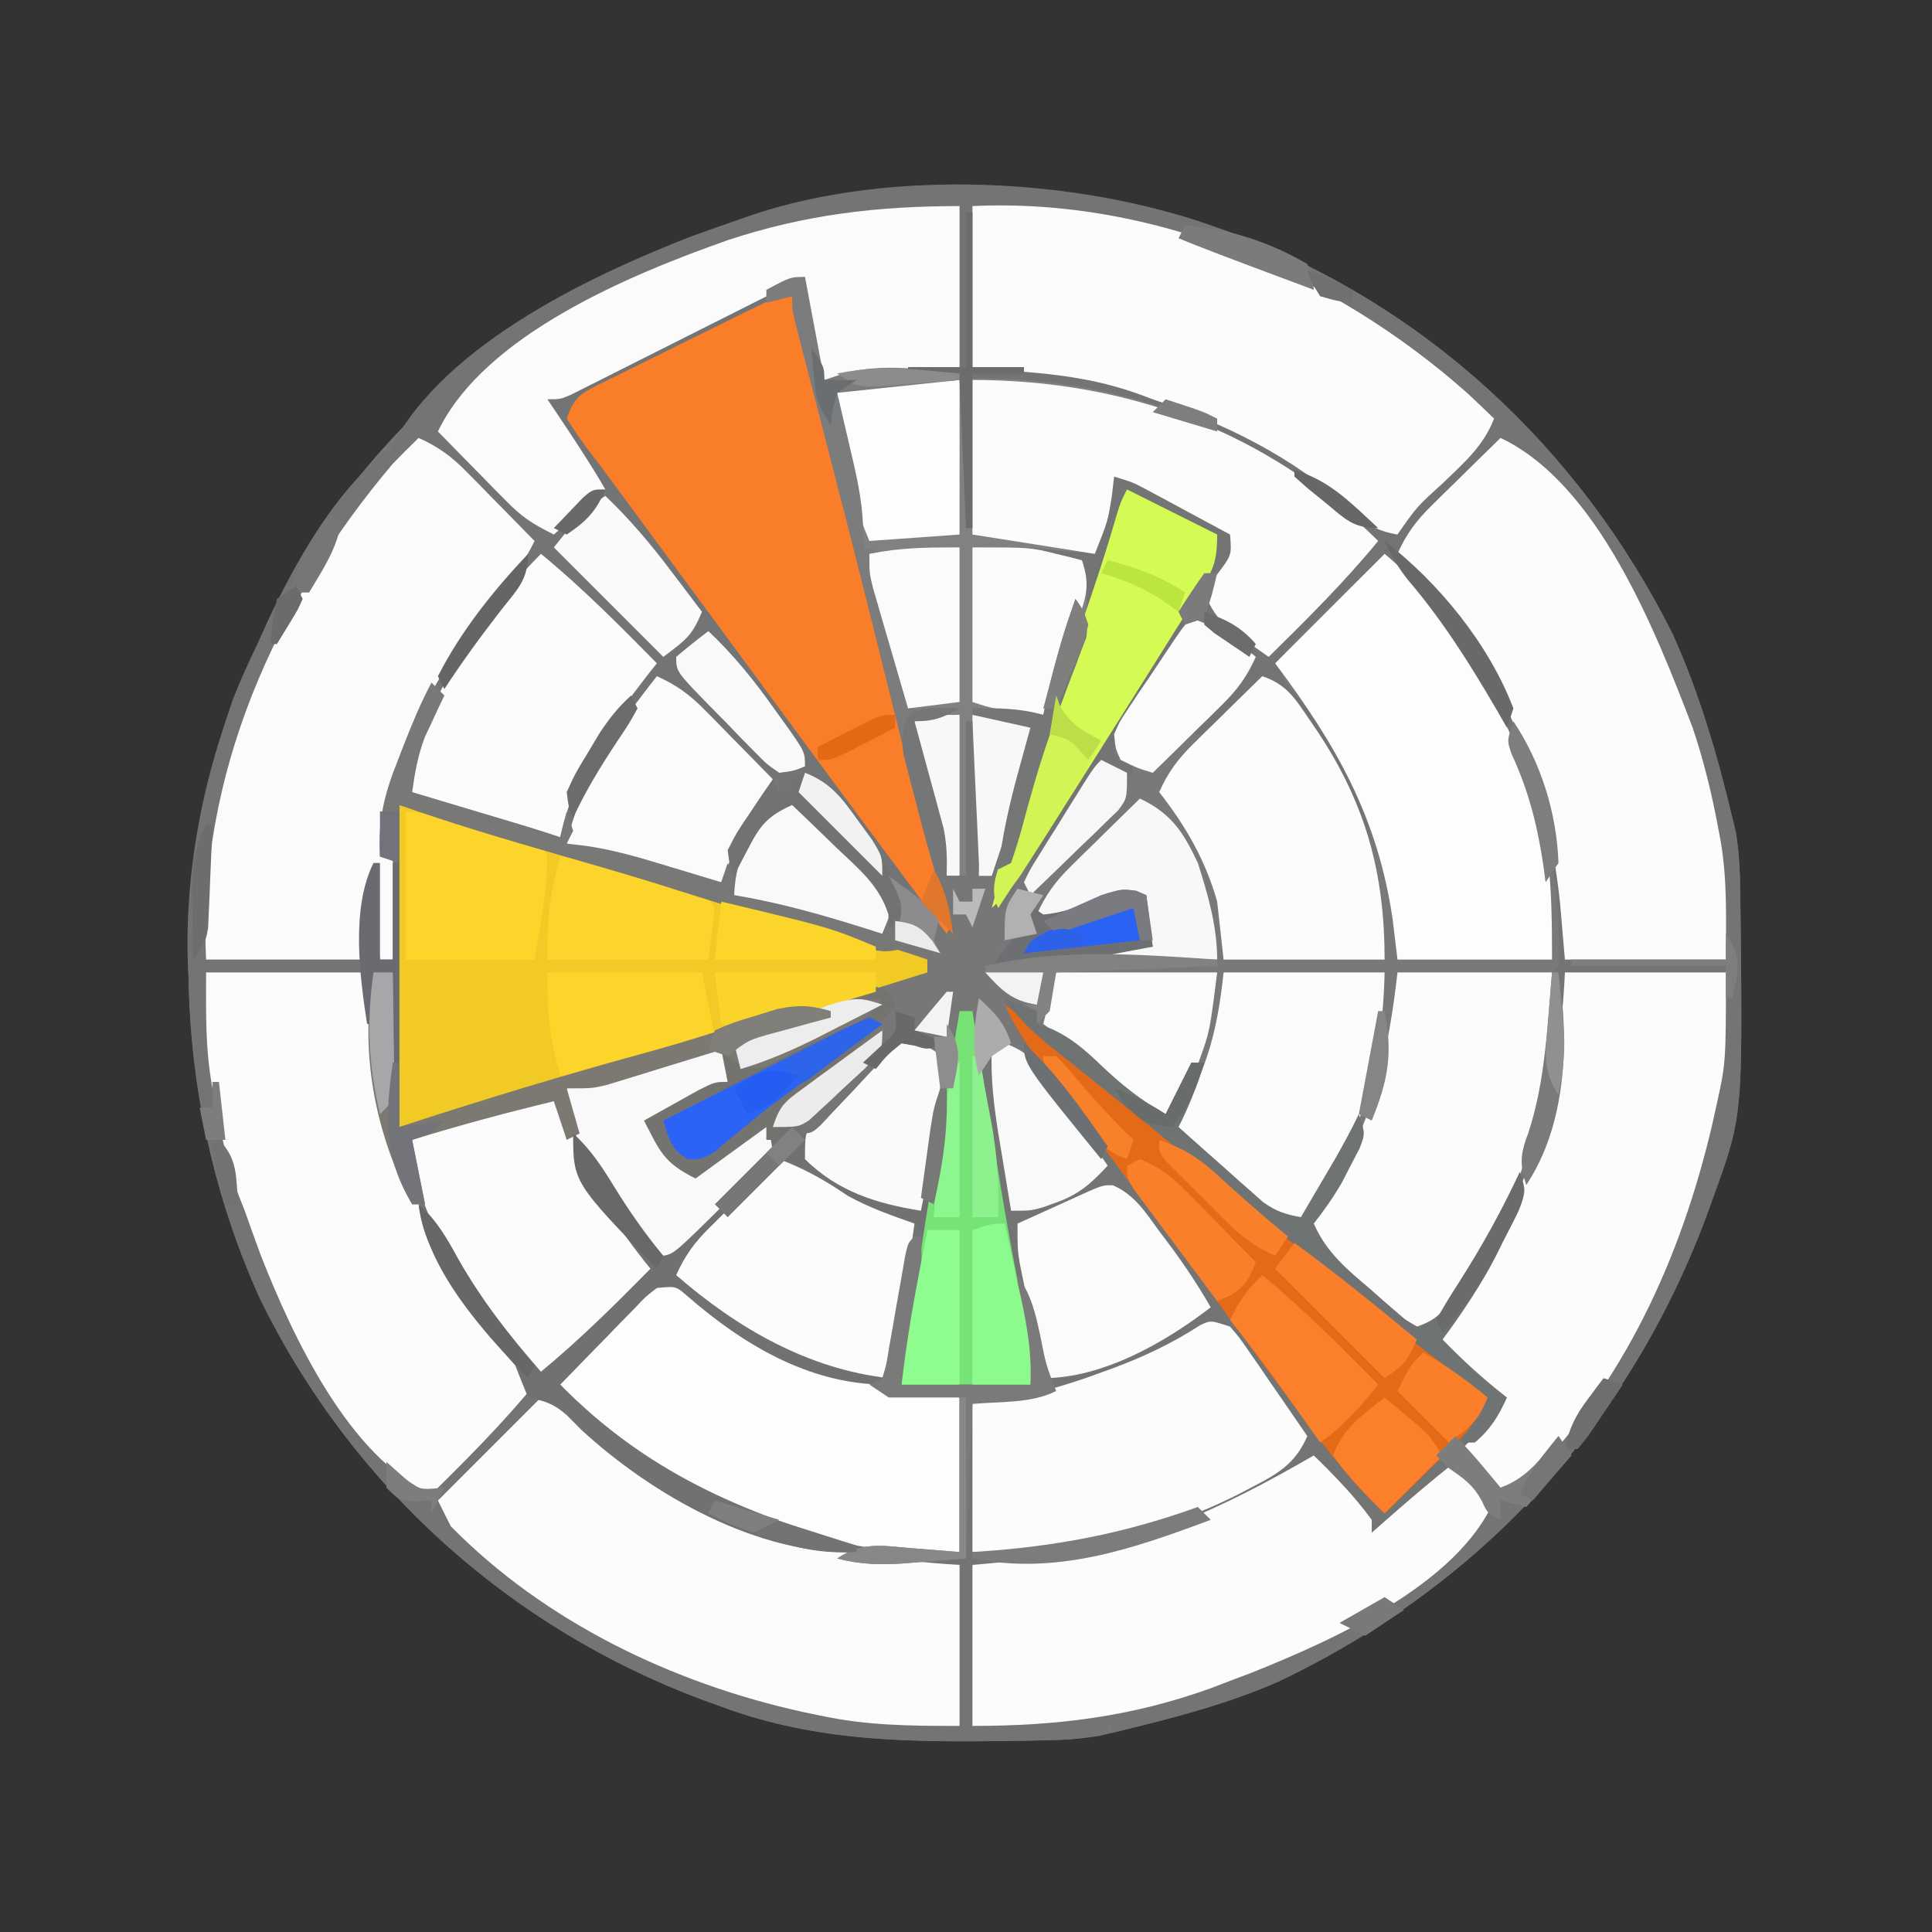 <?xml version="1.0" encoding="UTF-8"?>
<svg version="1.1" xmlns="http://www.w3.org/2000/svg" width="300" height="300">
<rect width="100%" height="100%" fill="#333333" stroke="none"/>
<path d="M0 0 C1.114 0.003 1.114 0.003 2.25 0.006 C14.841 0.079 26.486 1.281 38.438 5.5 C39.257 5.789 40.077 6.079 40.922 6.377 C71.45 17.541 95.639 39.932 110.156 68.934 C114.315 78.111 117.1 87.716 119.438 97.5 C119.618 98.247 119.798 98.993 119.984 99.763 C120.562 103.254 120.638 106.702 120.676 110.23 C120.686 110.974 120.696 111.718 120.706 112.484 C121.036 143.805 121.036 143.805 116.438 156.5 C116.164 157.265 115.89 158.029 115.608 158.817 C103.526 191.546 80.465 216.661 48.883 231.641 C40.774 235.22 32.04 237.438 23.438 239.5 C22.297 239.774 22.297 239.774 21.134 240.053 C17.682 240.625 14.267 240.72 10.777 240.773 C10.039 240.786 9.301 240.799 8.541 240.812 C-7.398 241.031 -22.433 241.154 -37.562 235.5 C-38.364 235.211 -39.165 234.921 -39.991 234.623 C-70.235 223.483 -94.933 201.29 -109.141 172.277 C-122.398 143.119 -123.886 109.256 -113.363 79.059 C-112.215 76.132 -110.934 73.329 -109.562 70.5 C-109.061 69.386 -108.56 68.272 -108.043 67.125 C-95.114 39.51 -70.318 17.949 -41.98 7.133 C-28.138 2.239 -14.659 -0.095 0 0 Z " fill="#777777" transform="translate(149.562,29.5)"/>
<path d="M0 0 C0 8.25 0 16.5 0 25 C-10.395 25.99 -10.395 25.99 -21 27 C-24 15.5 -24 15.5 -24 11 C-25.98 11.66 -27.96 12.32 -30 13 C-30 13.99 -30 14.98 -30 16 C-44.85 23.425 -44.85 23.425 -60 31 C-58.21 35.528 -58.21 35.528 -55.672 39.32 C-54.978 40.232 -54.978 40.232 -54.27 41.161 C-53.768 41.809 -53.267 42.457 -52.75 43.125 C-51.658 44.558 -50.567 45.992 -49.477 47.426 C-48.906 48.174 -48.335 48.923 -47.747 49.694 C-44.835 53.538 -41.98 57.425 -39.125 61.312 C-38.542 62.105 -37.959 62.897 -37.359 63.713 C-34.975 66.953 -32.592 70.195 -30.209 73.437 C-22.196 84.334 -14.137 95.195 -6 106 C-6.99 106 -7.98 106 -9 106 C-10.867 104.059 -10.867 104.059 -12.875 101.438 C-13.579 100.531 -14.283 99.625 -15.008 98.691 C-16.662 96.456 -18.217 94.193 -19.75 91.875 C-20.492 90.926 -21.235 89.978 -22 89 C-23.32 89 -24.64 89 -26 89 C-26 89.66 -26 90.32 -26 91 C-26.66 91 -27.32 91 -28 91 C-28 90.34 -28 89.68 -28 89 C-28.892 88.599 -28.892 88.599 -29.802 88.19 C-32.03 86.984 -33.421 85.783 -35.164 83.961 C-35.729 83.381 -36.293 82.801 -36.875 82.203 C-37.453 81.6 -38.03 80.997 -38.625 80.375 C-39.779 79.17 -40.938 77.969 -42.102 76.773 C-42.61 76.242 -43.119 75.71 -43.643 75.162 C-44.956 73.783 -44.956 73.783 -47 74 C-48.547 75.884 -49.938 77.745 -51.312 79.75 C-51.713 80.33 -52.114 80.909 -52.527 81.507 C-56.207 86.999 -58.77 92.78 -61 99 C-60.029 99.112 -59.059 99.224 -58.059 99.34 C-53.592 99.978 -49.369 101.245 -45.062 102.562 C-43.894 102.913 -43.894 102.913 -42.701 103.271 C-40.799 103.843 -38.9 104.421 -37 105 C-36.505 103.515 -36.505 103.515 -36 102 C-35.67 103.65 -35.34 105.3 -35 107 C-34.429 107.098 -33.858 107.196 -33.27 107.297 C-25.992 108.639 -19.037 110.728 -12 113 C-11.67 112.34 -11.34 111.68 -11 111 C-10.67 111.99 -10.34 112.98 -10 114 C-9.34 114.33 -8.68 114.66 -8 115 C-11.495 116.165 -12.525 115.78 -15.98 114.742 C-17.466 114.302 -17.466 114.302 -18.982 113.854 C-20.569 113.369 -20.569 113.369 -22.188 112.875 C-23.822 112.387 -23.822 112.387 -25.49 111.889 C-32.591 109.76 -39.668 107.556 -46.734 105.316 C-53.198 103.296 -59.716 101.449 -66.227 99.586 C-73.232 97.567 -80.069 95.31 -87 93 C-87 109.5 -87 126 -87 143 C-79.74 140.69 -72.48 138.38 -65 136 C-60.836 134.802 -56.682 133.624 -52.5 132.5 C-43.277 129.976 -34.156 127.223 -25.078 124.221 C-20.726 122.796 -16.563 121.583 -12 121 C-11.01 122.485 -11.01 122.485 -10 124 C-14.946 130.077 -19.988 135.158 -26.426 139.668 C-26.945 140.108 -27.465 140.547 -28 141 C-28 141.66 -28 142.32 -28 143 C-24.963 141.65 -22.963 140.161 -20.688 137.75 C-17.734 134.682 -14.638 131.982 -11.285 129.359 C-9.657 127.948 -9.657 127.948 -10 125 C-8.515 125.495 -8.515 125.495 -7 126 C-7 126.66 -7 127.32 -7 128 C-5.35 128.66 -3.7 129.32 -2 130 C-5 131 -5 131 -6.958 130.364 C-9.081 129.739 -9.081 129.739 -10.831 131.263 C-11.439 131.897 -12.046 132.531 -12.672 133.184 C-13.336 133.864 -14 134.544 -14.684 135.244 C-15.706 136.33 -15.706 136.33 -16.75 137.438 C-17.447 138.157 -18.145 138.877 -18.863 139.619 C-20.587 141.402 -22.298 143.196 -24 145 C-22.095 149.409 -19.264 151.06 -15 153 C-12.03 154.108 -9.036 155.091 -6 156 C-5.927 154.822 -5.927 154.822 -5.852 153.621 C-5.438 147.81 -4.882 142.521 -3 137 C-2.34 137 -1.68 137 -1 137 C-0.67 133.04 -0.34 129.08 0 125 C0.66 125 1.32 125 2 125 C2.495 128.465 2.495 128.465 3 132 C3.66 132 4.32 132 5 132 C5.506 135.061 6.004 138.124 6.5 141.188 C6.643 142.052 6.786 142.916 6.934 143.807 C7.593 147.905 8.207 151.832 8 156 C9.961 155.214 11.919 154.421 13.875 153.625 C14.966 153.184 16.056 152.743 17.18 152.289 C20.063 151.169 20.063 151.169 22 149 C21.301 148.047 20.603 147.095 19.883 146.113 C18.963 144.847 18.044 143.58 17.125 142.312 C16.435 141.374 16.435 141.374 15.73 140.416 C13.301 137.053 11.324 133.979 10 130 C13.487 133.37 16.558 136.834 19.5 140.688 C19.925 141.244 20.35 141.801 20.789 142.375 C24.879 147.768 28.812 153.271 32.753 158.773 C37.779 165.76 42.991 172.596 48.24 179.417 C52.668 185.19 56.966 191.031 60.995 197.091 C62.162 198.843 62.162 198.843 64 201 C66.964 201.343 66.964 201.343 68.43 199.652 C68.907 199.086 69.384 198.521 69.875 197.938 C72.671 195.024 72.671 195.024 75.562 194.812 C78.705 196.343 80.68 198.415 83 201 C77.29 214.093 57.886 222.687 45.324 227.758 C37.979 230.502 30.564 232.937 23 235 C23 235.66 23 236.32 23 237 C19.196 238.203 15.389 238.213 11.438 238.273 C10.698 238.286 9.959 238.299 9.197 238.312 C-6.772 238.531 -21.842 238.665 -37 233 C-37.801 232.711 -38.603 232.421 -39.428 232.123 C-69.673 220.983 -94.37 198.79 -108.578 169.777 C-121.835 140.619 -123.324 106.756 -112.801 76.559 C-111.652 73.632 -110.371 70.829 -109 68 C-108.499 66.886 -107.997 65.772 -107.48 64.625 C-103.095 55.258 -97.157 44.667 -89 38 C-88.01 38 -87.02 38 -86 38 C-84.68 37.34 -83.36 36.68 -82 36 C-76.72 41.28 -71.44 46.56 -66 52 C-65.783 49.901 -65.783 49.901 -67.377 48.396 C-68.32 47.469 -68.32 47.469 -69.281 46.523 C-70.296 45.518 -70.296 45.518 -71.332 44.492 C-72.047 43.794 -72.763 43.095 -73.5 42.375 C-74.573 41.315 -74.573 41.315 -75.668 40.234 C-77.441 38.485 -79.218 36.741 -81 35 C-73.771 19.916 -50.915 10.565 -36.033 5.305 C-23.968 1.312 -12.773 0 0 0 Z " fill="#737474" transform="translate(149,32)"/>
<path d="M0 0 C0.82 0.289 1.64 0.579 2.484 0.877 C33.013 12.041 57.201 34.432 71.719 63.434 C75.878 72.611 78.663 82.216 81 92 C81.18 92.747 81.361 93.493 81.546 94.263 C82.125 97.754 82.2 101.202 82.238 104.73 C82.248 105.474 82.258 106.218 82.268 106.984 C82.599 138.305 82.599 138.305 78 151 C77.726 151.765 77.452 152.529 77.17 153.317 C65.086 186.053 42.033 211.127 10.465 226.137 C2.336 229.728 -6.407 231.824 -15 234 C-15.33 233.34 -15.66 232.68 -16 232 C-18.025 231.348 -18.025 231.348 -20 231 C-19.149 230.876 -18.298 230.752 -17.422 230.625 C4.843 226.835 27.155 216.346 43 200 C41.619 196.663 40.18 194.777 37 193 C33.599 193.42 31.755 194.798 29.25 197.062 C28.33 197.884 28.33 197.884 27.391 198.723 C26.932 199.144 26.473 199.566 26 200 C20.675 193.697 15.685 187.275 10.935 180.535 C7.782 176.069 4.542 171.677 1.25 167.312 C-3.803 160.611 -8.796 153.869 -13.76 147.101 C-16.648 143.168 -19.556 139.255 -22.52 135.379 C-23.074 134.651 -23.629 133.922 -24.201 133.172 C-25.248 131.802 -26.3 130.436 -27.357 129.074 C-29.647 126.072 -31.258 123.702 -32 120 C-30.35 120.66 -28.7 121.32 -27 122 C-27 122.66 -27 123.32 -27 124 C-26.278 124.238 -25.556 124.477 -24.812 124.723 C-21.579 126.191 -19.568 127.994 -17 130.438 C-13.829 133.445 -10.826 135.875 -7 138 C-5.68 135.36 -4.36 132.72 -3 130 C-2.34 130 -1.68 130 -1 130 C-2.112 133.495 -3.316 136.745 -5 140 C-2.593 142.157 -0.173 144.299 2.25 146.438 C2.932 147.049 3.614 147.661 4.316 148.291 C4.98 148.874 5.644 149.458 6.328 150.059 C6.936 150.598 7.543 151.137 8.169 151.693 C10.123 153.088 11.653 153.581 14 154 C15.127 152.084 16.251 150.167 17.375 148.25 C18.001 147.183 18.628 146.115 19.273 145.016 C20.598 142.703 21.846 140.4 23 138 C24 141 24 141 23.109 143.34 C22.661 144.197 22.212 145.054 21.75 145.938 C21.312 146.792 20.873 147.647 20.422 148.527 C19.093 150.839 17.65 152.909 16 155 C18.037 159.589 21.178 162.108 24.938 165.312 C25.571 165.875 26.205 166.438 26.857 167.018 C27.47 167.544 28.083 168.071 28.715 168.613 C29.273 169.096 29.831 169.578 30.406 170.075 C30.932 170.381 31.458 170.686 32 171 C37.617 169.128 40.126 161.979 43 157 C43.419 156.291 43.838 155.582 44.27 154.852 C50.857 142.831 51.838 129.366 53 116 C45.74 116 38.48 116 31 116 C31 115.67 31 115.34 31 115 C38.59 115 46.18 115 54 115 C50.772 90.652 45.226 70.273 28 52 C21.967 56.984 16.482 62.419 11 68 C11.34 68.415 11.681 68.83 12.031 69.258 C15.47 73.629 18.481 78.217 21.312 83 C21.837 83.853 21.837 83.853 22.371 84.723 C24.977 89.226 25.615 92.912 26 98 C23.62 95.62 22.999 93.643 21.812 90.5 C19.315 84.322 15.991 79.297 12 74 C11.34 73.01 10.68 72.02 10 71 C6.548 72.477 4.35 74.438 1.75 77.125 C1.044 77.849 0.337 78.574 -0.391 79.32 C-0.922 79.875 -1.453 80.429 -2 81 C-2.66 80.34 -3.32 79.68 -4 79 C-3.278 78.301 -2.556 77.603 -1.812 76.883 C-0.884 75.973 0.044 75.063 1 74.125 C1.928 73.22 2.856 72.315 3.812 71.383 C6.225 69.294 6.225 69.294 6 67 C4.553 65.602 4.553 65.602 2.688 64.312 C2.073 63.855 1.458 63.397 0.824 62.926 C0.222 62.62 -0.38 62.315 -1 62 C-4.373 63.124 -4.681 63.61 -6.48 66.492 C-6.922 67.197 -7.363 67.902 -7.818 68.629 C-8.496 69.741 -8.496 69.741 -9.188 70.875 C-9.651 71.608 -10.114 72.342 -10.592 73.098 C-13.294 77.227 -13.294 77.227 -14 82 C-12.515 82.99 -12.515 82.99 -11 84 C-11 84.66 -11 85.32 -11 86 C-12.98 85.34 -14.96 84.68 -17 84 C-17.626 84.999 -18.253 85.998 -18.898 87.027 C-19.724 88.331 -20.549 89.634 -21.375 90.938 C-21.788 91.597 -22.2 92.256 -22.625 92.936 C-25.773 97.887 -25.773 97.887 -28 99 C-26.361 94.336 -23.907 90.363 -21.312 86.188 C-20.843 85.424 -20.373 84.661 -19.889 83.875 C-16.941 79.097 -13.96 74.339 -10.973 69.586 C-10.294 68.504 -9.614 67.422 -8.915 66.308 C-7.568 64.165 -6.218 62.024 -4.865 59.885 C-4.247 58.904 -3.629 57.922 -2.992 56.91 C-2.439 56.035 -1.886 55.16 -1.316 54.258 C0.128 51.958 0.128 51.958 1 49 C-3.29 46.69 -7.58 44.38 -12 42 C-14.403 46.807 -15.892 50.751 -17.254 55.828 C-18 58 -18 58 -20 60 C-20 57.69 -20 55.38 -20 53 C-24.62 52.01 -29.24 51.02 -34 50 C-34 49.67 -34 49.34 -34 49 C-28.222 48.764 -23.487 49.132 -18 51 C-17.01 47.04 -16.02 43.08 -15 39 C-9.375 40.125 -9.375 40.125 -6.449 41.848 C-5.834 42.205 -5.218 42.563 -4.584 42.932 C-3.958 43.305 -3.332 43.678 -2.688 44.062 C-2.042 44.44 -1.397 44.817 -0.732 45.205 C0.849 46.13 2.425 47.064 4 48 C3.424 50.69 2.89 52.164 1.312 54.5 C-0.244 56.838 -0.244 56.838 0.375 59 C2.555 61.863 2.555 61.863 9 66 C14.28 60.72 19.56 55.44 25 50 C7.527 32.527 -12.844 25.94 -37 24 C-37 31.59 -37 39.18 -37 47 C-37.33 47 -37.66 47 -38 47 C-38 39.41 -38 31.82 -38 24 C-44.6 24.66 -51.2 25.32 -58 26 C-56.691 31.655 -56.691 31.655 -55.367 37.307 C-54.388 41.622 -53.769 45.542 -54 50 C-52.02 50.495 -52.02 50.495 -50 51 C-50.99 51 -51.98 51 -53 51 C-52.602 52.216 -52.602 52.216 -52.195 53.457 C-49.919 60.593 -48.128 67.595 -47 75 C-44.36 75 -41.72 75 -39 75 C-41.647 76.461 -42.894 77 -46 77 C-45.849 77.549 -45.697 78.099 -45.541 78.665 C-44.854 81.171 -44.177 83.679 -43.5 86.188 C-43.142 87.484 -43.142 87.484 -42.777 88.807 C-42.439 90.068 -42.439 90.068 -42.094 91.355 C-41.884 92.125 -41.675 92.895 -41.459 93.688 C-40.965 96.178 -40.922 98.468 -41 101 C-40.01 101 -39.02 101 -38 101 C-38 93.08 -38 85.16 -38 77 C-37.67 77 -37.34 77 -37 77 C-36.803 81.104 -36.619 85.208 -36.438 89.312 C-36.353 91.063 -36.353 91.063 -36.268 92.85 C-36.219 93.968 -36.171 95.086 -36.121 96.238 C-36.05 97.786 -36.05 97.786 -35.978 99.365 C-36 102 -36 102 -37 105 C-37.66 105 -38.32 105 -39 105 C-39.33 106.65 -39.66 108.3 -40 110 C-44.328 105.959 -47.659 101.519 -51.062 96.688 C-52.22 95.064 -53.379 93.442 -54.539 91.82 C-55.119 91.009 -55.7 90.197 -56.298 89.36 C-58.798 85.893 -61.362 82.474 -63.938 79.062 C-68.877 72.51 -73.766 65.922 -78.622 59.308 C-81.707 55.107 -84.805 50.918 -87.93 46.746 C-88.569 45.889 -89.209 45.031 -89.868 44.148 C-91.093 42.505 -92.323 40.865 -93.558 39.229 C-96.249 35.614 -98.645 32.361 -100 28 C-81.75 18.346 -81.75 18.346 -74.938 14.875 C-73.837 14.314 -73.837 14.314 -72.715 13.742 C-71 13 -71 13 -69 13 C-69 12.01 -69 11.02 -69 10 C-67.02 9.34 -65.04 8.68 -63 8 C-62.01 13.28 -61.02 18.56 -60 24 C-58.422 23.505 -58.422 23.505 -56.812 23 C-50.919 21.492 -45.046 21.874 -39 22 C-39 13.75 -39 5.5 -39 -3 C-67.57 -0.301 -95.895 7.213 -117 28 C-117.66 29.32 -118.32 30.64 -119 32 C-113.72 37.28 -108.44 42.56 -103 48 C-103.66 48.66 -104.32 49.32 -105 50 C-110.28 44.72 -115.56 39.44 -121 34 C-122.32 34.66 -123.64 35.32 -125 36 C-125.99 36 -126.98 36 -128 36 C-120.56 19.315 -96.937 8.01 -80.686 1.736 C-78.134 0.793 -75.573 -0.114 -73 -1 C-72.304 -1.243 -71.608 -1.486 -70.891 -1.736 C-49.51 -8.798 -21 -7.413 0 0 Z " fill="#747474" transform="translate(188,35)"/>
<path d="M0 0 C0 8.25 0 16.5 0 25 C-10.395 25.99 -10.395 25.99 -21 27 C-24 15.5 -24 15.5 -24 11 C-25.98 11.66 -27.96 12.32 -30 13 C-30 13.99 -30 14.98 -30 16 C-44.85 23.425 -44.85 23.425 -60 31 C-58.21 35.528 -58.21 35.528 -55.672 39.32 C-54.978 40.232 -54.978 40.232 -54.27 41.161 C-53.768 41.809 -53.267 42.457 -52.75 43.125 C-51.658 44.558 -50.567 45.992 -49.477 47.426 C-48.906 48.174 -48.335 48.923 -47.747 49.694 C-44.835 53.538 -41.98 57.425 -39.125 61.312 C-38.542 62.105 -37.959 62.897 -37.359 63.713 C-34.975 66.953 -32.592 70.195 -30.209 73.437 C-22.196 84.334 -14.137 95.195 -6 106 C-6.99 106 -7.98 106 -9 106 C-10.867 104.059 -10.867 104.059 -12.875 101.438 C-13.579 100.531 -14.283 99.625 -15.008 98.691 C-16.662 96.456 -18.217 94.193 -19.75 91.875 C-20.492 90.926 -21.235 89.978 -22 89 C-23.32 89 -24.64 89 -26 89 C-26 89.66 -26 90.32 -26 91 C-26.66 91 -27.32 91 -28 91 C-28 90.34 -28 89.68 -28 89 C-28.892 88.599 -28.892 88.599 -29.802 88.19 C-32.03 86.984 -33.421 85.783 -35.164 83.961 C-35.729 83.381 -36.293 82.801 -36.875 82.203 C-37.453 81.6 -38.03 80.997 -38.625 80.375 C-39.779 79.17 -40.938 77.969 -42.102 76.773 C-42.61 76.242 -43.119 75.71 -43.643 75.162 C-44.956 73.783 -44.956 73.783 -47 74 C-48.547 75.884 -49.938 77.745 -51.312 79.75 C-51.713 80.33 -52.114 80.909 -52.527 81.507 C-56.207 86.999 -58.77 92.78 -61 99 C-60.029 99.112 -59.059 99.224 -58.059 99.34 C-53.592 99.978 -49.369 101.245 -45.062 102.562 C-43.894 102.913 -43.894 102.913 -42.701 103.271 C-40.799 103.843 -38.9 104.421 -37 105 C-36.505 103.515 -36.505 103.515 -36 102 C-35.67 103.65 -35.34 105.3 -35 107 C-34.429 107.098 -33.858 107.196 -33.27 107.297 C-25.992 108.639 -19.037 110.728 -12 113 C-11.67 112.34 -11.34 111.68 -11 111 C-10.67 111.99 -10.34 112.98 -10 114 C-9.34 114.33 -8.68 114.66 -8 115 C-11.495 116.165 -12.525 115.78 -15.98 114.742 C-17.466 114.302 -17.466 114.302 -18.982 113.854 C-20.569 113.369 -20.569 113.369 -22.188 112.875 C-23.822 112.387 -23.822 112.387 -25.49 111.889 C-32.591 109.76 -39.668 107.556 -46.734 105.316 C-53.198 103.296 -59.716 101.449 -66.227 99.586 C-73.232 97.567 -80.069 95.31 -87 93 C-87 109.5 -87 126 -87 143 C-79.74 140.69 -72.48 138.38 -65 136 C-60.836 134.802 -56.682 133.624 -52.5 132.5 C-43.277 129.976 -34.156 127.223 -25.078 124.221 C-20.726 122.796 -16.563 121.583 -12 121 C-11.01 122.485 -11.01 122.485 -10 124 C-14.946 130.077 -19.988 135.158 -26.426 139.668 C-26.945 140.108 -27.465 140.547 -28 141 C-28 141.66 -28 142.32 -28 143 C-24.963 141.65 -22.963 140.161 -20.688 137.75 C-17.734 134.682 -14.638 131.982 -11.285 129.359 C-9.657 127.948 -9.657 127.948 -10 125 C-8.515 125.495 -8.515 125.495 -7 126 C-7 126.66 -7 127.32 -7 128 C-5.35 128.66 -3.7 129.32 -2 130 C-5 131 -5 131 -6.958 130.364 C-9.081 129.739 -9.081 129.739 -10.831 131.263 C-11.439 131.897 -12.046 132.531 -12.672 133.184 C-13.336 133.864 -14 134.544 -14.684 135.244 C-15.706 136.33 -15.706 136.33 -16.75 137.438 C-17.447 138.157 -18.145 138.877 -18.863 139.619 C-20.587 141.402 -22.298 143.196 -24 145 C-22.095 149.409 -19.264 151.06 -15 153 C-12.03 154.108 -9.036 155.091 -6 156 C-5.927 154.822 -5.927 154.822 -5.852 153.621 C-5.438 147.81 -4.882 142.521 -3 137 C-2.67 137 -2.34 137 -2 137 C-1.84 142.879 -2.391 148.234 -3.5 154 C-3.643 154.775 -3.786 155.549 -3.934 156.348 C-4.283 158.233 -4.64 160.117 -5 162 C-5.236 161.368 -5.472 160.737 -5.715 160.086 C-6.816 157.837 -6.816 157.837 -9.066 157.164 C-9.89 156.986 -10.714 156.808 -11.562 156.625 C-17.199 155.156 -21.368 152.457 -26 149 C-28.899 150.313 -30.983 151.727 -33.234 153.969 C-33.808 154.54 -34.382 155.111 -34.973 155.699 C-35.559 156.293 -36.146 156.888 -36.75 157.5 C-37.352 158.094 -37.954 158.689 -38.574 159.301 C-39.143 159.872 -39.711 160.443 -40.297 161.031 C-40.816 161.553 -41.335 162.074 -41.87 162.611 C-43.21 163.96 -43.21 163.96 -43 166 C-41.116 167.547 -39.256 168.939 -37.25 170.312 C-36.666 170.715 -36.082 171.117 -35.48 171.531 C-29.016 175.85 -22.139 178.735 -14.715 181.004 C-12 182 -12 182 -11 184 C-7.37 184.33 -3.74 184.66 0 185 C0 192.92 0 200.84 0 209 C-25.563 209.752 -25.563 209.752 -37 204 C-37.65 203.678 -38.301 203.356 -38.971 203.025 C-47.276 198.854 -54.407 194.373 -60.984 187.75 C-63.092 185.92 -64.339 185.569 -67 185 C-67.683 183.34 -68.346 181.672 -69 180 C-70.404 178.395 -71.809 176.792 -73.223 175.195 C-80.086 166.718 -84.495 157.248 -88 147 C-88.308 146.163 -88.616 145.327 -88.934 144.465 C-92.012 135.879 -92 128.236 -92 119 C-100.25 119 -108.5 119 -117 119 C-117 123.62 -117 128.24 -117 133 C-117.33 133 -117.66 133 -118 133 C-122.581 111.41 -118.535 87.67 -109 68 C-108.499 66.886 -107.997 65.772 -107.48 64.625 C-103.095 55.258 -97.157 44.667 -89 38 C-88.01 38 -87.02 38 -86 38 C-84.68 37.34 -83.36 36.68 -82 36 C-76.72 41.28 -71.44 46.56 -66 52 C-65.783 49.901 -65.783 49.901 -67.377 48.396 C-68.32 47.469 -68.32 47.469 -69.281 46.523 C-70.296 45.518 -70.296 45.518 -71.332 44.492 C-72.047 43.794 -72.763 43.095 -73.5 42.375 C-74.573 41.315 -74.573 41.315 -75.668 40.234 C-77.441 38.485 -79.218 36.741 -81 35 C-73.771 19.916 -50.915 10.565 -36.033 5.305 C-23.968 1.312 -12.773 0 0 0 Z " fill="#727475" transform="translate(149,32)"/>
<path d="M0 0 C9.691 7.734 14.844 17.93 20 29 C20.605 30.247 20.605 30.247 21.223 31.52 C25.672 41.451 27.43 53.168 27 64 C26.67 64.33 26.34 64.66 26 65 C26.006 66.73 26.057 68.459 26.125 70.188 C26.256 88.53 18.732 107.016 7 121 C2.678 118.983 -0.633 116.191 -4.25 113.125 C-4.9 112.595 -5.549 112.065 -6.219 111.52 C-6.832 111 -7.446 110.481 -8.078 109.945 C-8.92 109.242 -8.92 109.242 -9.778 108.524 C-11 107 -11 107 -11 103 C-9.688 100.492 -9.688 100.492 -8 97.875 C-5.723 94.676 -5.723 94.676 -5 91 C-5.471 91.855 -5.941 92.709 -6.426 93.59 C-7.048 94.695 -7.671 95.799 -8.312 96.938 C-8.927 98.04 -9.542 99.142 -10.176 100.277 C-12 103 -12 103 -15 104 C-17.453 102.34 -17.453 102.34 -20.25 99.938 C-21.706 98.7 -21.706 98.7 -23.191 97.438 C-24.118 96.633 -25.045 95.829 -26 95 C-27.396 93.812 -28.792 92.625 -30.188 91.438 C-31.116 90.633 -32.044 89.829 -33 89 C-31.35 85.7 -29.7 82.4 -28 79 C-28.66 79 -29.32 79 -30 79 C-30.082 79.743 -30.165 80.485 -30.25 81.25 C-31.144 84.528 -32.559 85.716 -35 88 C-35.953 87.169 -36.905 86.337 -37.887 85.48 C-39.153 84.383 -40.42 83.285 -41.688 82.188 C-42.313 81.64 -42.939 81.093 -43.584 80.529 C-46.306 78.177 -48.856 76.086 -51.957 74.238 C-52.968 73.625 -52.968 73.625 -54 73 C-54 72.34 -54 71.68 -54 71 C-54.66 70.67 -55.32 70.34 -56 70 C-55.34 70 -54.68 70 -54 70 C-53.67 68.35 -53.34 66.7 -53 65 C-55.97 65 -58.94 65 -62 65 C-58.387 60.312 -58.387 60.312 -57 59 C-56.01 59 -55.02 59 -54 59 C-54.66 57.35 -55.32 55.7 -56 54 C-55.01 54.66 -54.02 55.32 -53 56 C-49.737 55.728 -47.438 54.744 -44.438 53.375 C-41 52 -41 52 -38.562 52.312 C-38.047 52.539 -37.531 52.766 -37 53 C-36.67 55.64 -36.34 58.28 -36 61 C-38.97 61.495 -38.97 61.495 -42 62 C-36.72 62.33 -31.44 62.66 -26 63 C-28.164 53.763 -29.917 46.482 -36 39 C-40.315 40.647 -43.009 43.858 -46.125 47.125 C-48.046 49.138 -49.984 51.078 -52 53 C-52.66 53 -53.32 53 -54 53 C-52.12 48.082 -48.004 44.939 -44.256 41.422 C-41.419 38.685 -39.713 36.883 -39 33 C-39.99 32.34 -40.98 31.68 -42 31 C-41.033 26.323 -38.636 22.814 -36.125 18.812 C-35.678 18.076 -35.23 17.339 -34.77 16.58 C-34.333 15.879 -33.896 15.179 -33.445 14.457 C-33.048 13.817 -32.652 13.178 -32.243 12.519 C-31 11 -31 11 -28 10 C-25.957 11.215 -25.957 11.215 -23.812 12.938 C-22.739 13.786 -22.739 13.786 -21.645 14.652 C-21.102 15.097 -20.559 15.542 -20 16 C-21.477 19.452 -23.438 21.65 -26.125 24.25 C-26.849 24.956 -27.574 25.663 -28.32 26.391 C-28.875 26.922 -29.429 27.453 -30 28 C-27.759 28.224 -27.759 28.224 -25.836 26.031 C-25.024 25.196 -24.212 24.361 -23.375 23.5 C-22.558 22.665 -21.74 21.829 -20.898 20.969 C-20.272 20.319 -19.645 19.669 -19 19 C-15.137 20.288 -13.823 22.583 -11.625 25.812 C-11.229 26.388 -10.832 26.963 -10.424 27.555 C-6.77 33.031 -4.221 38.807 -2 45 C-3.195 35.507 -8.602 28.032 -14.68 20.875 C-16 19 -16 19 -16 16 C-14.531 14.191 -14.531 14.191 -12.5 12.207 C-11.778 11.495 -11.056 10.783 -10.312 10.049 C-9.549 9.311 -8.786 8.573 -8 7.812 C-7.237 7.063 -6.474 6.313 -5.688 5.541 C-3.798 3.687 -1.902 1.841 0 0 Z " fill="#797979" transform="translate(215,86)"/>
<path d="M0 0 C1.603 -0.018 1.603 -0.018 3.238 -0.037 C26.314 -0.079 48.36 8.886 64.75 25.188 C59.479 31.598 53.659 37.373 47.75 43.188 C46.451 42.281 45.161 41.362 43.875 40.438 C43.156 39.927 42.436 39.417 41.695 38.891 C39.664 37.112 38.771 35.66 37.75 33.188 C38.41 32.259 39.07 31.331 39.75 30.375 C42.016 27.391 42.016 27.391 41.75 24.188 C39.314 22.872 36.876 21.56 34.438 20.25 C33.747 19.877 33.057 19.504 32.346 19.119 C31.679 18.761 31.012 18.404 30.324 18.035 C29.712 17.705 29.099 17.375 28.468 17.035 C26.58 16.055 26.58 16.055 23.75 15.188 C23.564 16.765 23.564 16.765 23.375 18.375 C22.75 22.188 22.75 22.188 20.75 27.188 C17.12 26.858 13.49 26.527 9.75 26.188 C14.205 27.177 14.205 27.177 18.75 28.188 C20.846 36.573 18.089 43.536 15.194 51.368 C12.948 57.472 11.09 63.639 9.399 69.918 C8.905 71.691 8.335 73.442 7.75 75.188 C6.76 75.683 6.76 75.683 5.75 76.188 C6.383 71.062 7.432 66.222 8.812 61.25 C8.999 60.566 9.185 59.882 9.377 59.178 C9.831 57.513 10.29 55.85 10.75 54.188 C7.78 53.858 4.81 53.528 1.75 53.188 C1.42 61.108 1.09 69.028 0.75 77.188 C-0.24 77.188 -1.23 77.188 -2.25 77.188 C-3.089 73.751 -3.92 70.313 -4.75 66.875 C-4.988 65.899 -5.227 64.922 -5.473 63.916 C-5.698 62.978 -5.924 62.04 -6.156 61.074 C-6.366 60.21 -6.575 59.346 -6.791 58.456 C-7.25 56.188 -7.25 56.188 -7.25 53.188 C-5.765 52.693 -5.765 52.693 -4.25 52.188 C-5.57 51.858 -6.89 51.528 -8.25 51.188 C-9.215 47.898 -10.171 44.605 -11.125 41.312 C-11.394 40.395 -11.664 39.477 -11.941 38.531 C-13.464 33.259 -14.753 28.016 -15.776 22.625 C-16.253 20.172 -16.792 17.743 -17.355 15.309 C-17.534 14.533 -17.713 13.758 -17.896 12.959 C-18.265 11.367 -18.638 9.776 -19.014 8.186 C-19.469 6.196 -19.865 4.192 -20.25 2.188 C-16.373 -1.689 -5.004 0.003 0 0 Z " fill="#818181" transform="translate(149.25,58.812)"/>
<path d="M0 0 C8.663 2.166 17.236 4.418 25.812 6.875 C27.05 7.229 28.288 7.582 29.563 7.947 C36.87 10.052 44.086 12.294 51.273 14.777 C57.056 16.674 62.912 18.305 68.771 19.946 C73.222 21.193 77.63 22.486 82 24 C82 24.66 82 25.32 82 26 C81.065 26.291 80.131 26.583 79.168 26.883 C78.233 27.175 78.233 27.175 77.28 27.472 C75.854 27.917 74.429 28.361 73.004 28.805 C69.192 29.994 65.385 31.194 61.586 32.422 C50.467 36.002 39.266 39.209 28.008 42.324 C22.054 43.975 16.126 45.704 10.212 47.49 C6.805 48.511 3.502 49.3 0 50 C0 33.5 0 17 0 0 Z " fill="#F2CA25" transform="translate(62,125)"/>
<path d="M0 0 C3.043 1.358 5.123 2.885 7.453 5.258 C8.381 6.196 8.381 6.196 9.328 7.152 C9.962 7.803 10.597 8.454 11.25 9.125 C12.225 10.113 12.225 10.113 13.219 11.121 C14.817 12.743 16.411 14.369 18 16 C16.456 19.223 14.705 21.655 12.375 24.375 C3.807 34.98 -5.679 49.915 -5 64 C-4.67 64 -4.34 64 -4 64 C-4 69.61 -4 75.22 -4 81 C-4.66 81 -5.32 81 -6 81 C-6.495 74.565 -6.495 74.565 -7 68 C-7.33 72.29 -7.66 76.58 -8 81 C-16.25 81 -24.5 81 -33 81 C-34.345 52.414 -22.209 25.511 -4 4 C-2.686 2.648 -1.36 1.307 0 0 Z " fill="#FBFBFB" transform="translate(65,68)"/>
<path d="M0 0 C0.881 2.998 1.754 5.999 2.625 9 C2.861 9.801 3.097 10.601 3.34 11.426 C5.915 20.341 8.111 29.351 10.346 38.356 C11.742 43.978 13.162 49.594 14.59 55.208 C15.752 59.777 16.907 64.347 18.062 68.917 C18.656 71.262 19.252 73.607 19.851 75.951 C20.729 79.39 21.598 82.831 22.465 86.273 C22.736 87.325 23.006 88.377 23.285 89.461 C23.526 90.424 23.767 91.388 24.015 92.38 C24.338 93.651 24.338 93.651 24.667 94.947 C25 97 25 97 24 99 C15.859 88.191 7.798 77.326 -0.218 66.423 C-3.142 62.447 -6.071 58.474 -9 54.5 C-10.155 52.932 -11.31 51.365 -12.465 49.797 C-14.914 46.473 -17.365 43.15 -19.816 39.828 C-20.444 38.978 -21.071 38.128 -21.717 37.252 C-22.909 35.636 -24.102 34.02 -25.295 32.404 C-26.366 30.952 -27.433 29.498 -28.497 28.041 C-29.497 26.684 -30.513 25.338 -31.546 24.006 C-32.773 22.392 -33.898 20.701 -35 19 C-33.781 15.342 -32.381 14.897 -29.059 13.221 C-28.371 12.886 -27.682 12.552 -26.973 12.207 C-26.269 11.856 -25.564 11.505 -24.839 11.144 C-23.349 10.404 -21.857 9.668 -20.363 8.938 C-18.07 7.816 -15.786 6.68 -13.502 5.541 C-12.055 4.825 -10.608 4.109 -9.16 3.395 C-8.474 3.054 -7.787 2.713 -7.08 2.363 C-2.233 0 -2.233 0 0 0 Z " fill="#FA7D2A" transform="translate(123,46)"/>
<path d="M0 0 C28.214 -1.328 56.03 10.544 76.938 29.125 C78.301 30.407 79.659 31.694 81 33 C79.35 37.296 76.183 40.005 72.938 43.125 C68.996 46.696 68.996 46.696 66 51 C62.608 50.414 61.004 49.324 58.562 46.938 C49.629 38.881 39.312 33.829 28 30 C27.327 29.749 26.654 29.498 25.961 29.24 C20.302 27.198 14.916 26.319 8.938 25.812 C5.988 25.544 3.039 25.276 0 25 C0 16.75 0 8.5 0 0 Z " fill="#FCFCFC" transform="translate(151,32)"/>
<path d="M0 0 C15.157 7.161 24.099 30.012 29.812 44.938 C31.558 50.108 32.817 55.269 33.812 60.625 C33.999 61.609 33.999 61.609 34.189 62.613 C35.237 68.913 35 74.377 35 81 C26.75 81 18.5 81 10 81 C9.752 78.133 9.505 75.266 9.25 72.312 C7.215 52.146 -1.229 32.248 -16 18 C-14.642 14.957 -13.115 12.877 -10.742 10.547 C-10.117 9.928 -9.492 9.309 -8.848 8.672 C-8.197 8.038 -7.546 7.403 -6.875 6.75 C-6.216 6.1 -5.558 5.451 -4.879 4.781 C-3.257 3.183 -1.631 1.589 0 0 Z " fill="#FCFCFC" transform="translate(233,68)"/>
<path d="M0 0 C3.342 1.671 4.746 2.588 7.25 5.062 C23.268 19.324 44.128 24.784 65 26 C65 34.25 65 42.5 65 51 C57.18 51 50.697 50.957 43.25 49.375 C42.393 49.195 41.536 49.016 40.653 48.831 C20.437 44.367 0.635 34.873 -14 20 C-14.66 18.68 -15.32 17.36 -16 16 C-10.72 10.72 -5.44 5.44 0 0 Z " fill="#FCFCFC" transform="translate(84,217)"/>
<path d="M0 0 C8.25 0 16.5 0 25 0 C25.247 2.867 25.495 5.734 25.75 8.688 C27.945 30.442 37.512 47.2 51 64 C46.016 70.033 40.581 75.518 35 81 C22.188 75.368 13.386 56.378 8.5 43.938 C7.65 41.631 6.814 39.319 6 37 C5.546 35.846 5.546 35.846 5.082 34.668 C3.242 29.783 2.268 24.742 1.312 19.625 C1.115 18.599 1.115 18.599 0.913 17.553 C-0.146 11.484 0 6.402 0 0 Z " fill="#FCFCFC" transform="translate(32,151)"/>
<path d="M0 0 C8.25 0 16.5 0 25 0 C25 14.094 25 14.094 23.438 21.062 C23.261 21.863 23.085 22.664 22.903 23.49 C18.086 44.177 9.169 63.855 -6 79 C-7.98 79.99 -7.98 79.99 -10 81 C-11.98 78.69 -13.96 76.38 -16 74 C-14.02 72.02 -12.04 70.04 -10 68 C-11.211 64.368 -12.537 63.571 -15.562 61.312 C-16.389 60.69 -17.215 60.067 -18.066 59.426 C-18.704 58.955 -19.343 58.485 -20 58 C-18.131 54.71 -16.256 51.429 -14.316 48.18 C-5.126 32.725 -0.826 17.972 0 0 Z " fill="#FCFCFC" transform="translate(243,151)"/>
<path d="M0 0 C3.255 3.165 6.32 6.328 9 10 C9 10.66 9 11.32 9 12 C9.519 11.541 10.039 11.082 10.574 10.609 C14.317 7.316 18.07 4.07 22 1 C23.98 2.98 25.96 4.96 28 7 C22.293 20.087 2.861 28.724 -9.711 33.762 C-10.796 34.17 -11.882 34.579 -13 35 C-13.982 35.378 -14.965 35.755 -15.977 36.145 C-28.315 40.584 -39.86 42 -53 42 C-53 33.75 -53 25.5 -53 17 C-50.092 16.732 -47.184 16.464 -44.188 16.188 C-27.403 14.447 -14.458 8.371 0 0 Z " fill="#FCFCFC" transform="translate(204,226)"/>
<path d="M0 0 C9.645 8.038 14.794 17.784 20 29 C20.415 29.889 20.83 30.779 21.258 31.695 C25.772 42.095 26 51.653 26 63 C18.08 63 10.16 63 2 63 C1.752 60.938 1.505 58.875 1.25 56.75 C-1.051 40.973 -7.495 29.673 -17 17 C-11.39 11.39 -5.78 5.78 0 0 Z " fill="#FDFDFD" transform="translate(215,86)"/>
<path d="M0 0 C0.5 0.385 1 0.771 1.515 1.167 C15.544 11.854 28.211 17.383 46 19 C46 26.92 46 34.84 46 43 C22.984 43.759 3.713 35.339 -14.016 21.016 C-16 19 -16 19 -16 16 C-14.531 14.191 -14.531 14.191 -12.5 12.207 C-11.778 11.495 -11.056 10.783 -10.312 10.049 C-9.549 9.311 -8.786 8.573 -8 7.812 C-6.855 6.688 -6.855 6.688 -5.688 5.541 C-3.798 3.687 -1.902 1.841 0 0 Z " fill="#FDFDFD" transform="translate(103,198)"/>
<path d="M0 0 C0 8.25 0 16.5 0 25 C-10.395 25.99 -10.395 25.99 -21 27 C-24 15.5 -24 15.5 -24 11 C-25.141 11.576 -26.281 12.151 -27.457 12.744 C-31.678 14.873 -35.901 16.996 -40.125 19.118 C-41.956 20.038 -43.785 20.959 -45.614 21.882 C-48.238 23.207 -50.865 24.526 -53.492 25.844 C-54.313 26.259 -55.134 26.675 -55.98 27.103 C-56.74 27.484 -57.501 27.864 -58.285 28.256 C-58.955 28.593 -59.626 28.931 -60.317 29.279 C-62 30 -62 30 -64 30 C-63.602 30.592 -63.203 31.183 -62.793 31.793 C-60.1 35.81 -57.43 39.816 -55 44 C-57.64 46.31 -60.28 48.62 -63 51 C-66.373 49.314 -67.933 48.309 -70.453 45.742 C-71.072 45.117 -71.691 44.492 -72.328 43.848 C-72.962 43.197 -73.597 42.546 -74.25 41.875 C-74.9 41.216 -75.549 40.558 -76.219 39.879 C-77.817 38.257 -79.411 36.631 -81 35 C-73.771 19.916 -50.915 10.565 -36.033 5.305 C-23.968 1.312 -12.773 0 0 0 Z " fill="#FBFBFB" transform="translate(149,32)"/>
<path d="M0 0 C7.92 0 15.84 0 24 0 C24 20.848 18.567 39.828 5 56 C0.678 53.983 -2.633 51.191 -6.25 48.125 C-6.9 47.595 -7.549 47.065 -8.219 46.52 C-9.139 45.74 -9.139 45.74 -10.078 44.945 C-10.639 44.476 -11.2 44.007 -11.778 43.524 C-13 42 -13 42 -13 38 C-11.863 35.914 -11.863 35.914 -10.312 33.625 C-3.771 23.078 -1.366 12.166 0 0 Z " fill="#FCFCFC" transform="translate(217,151)"/>
<path d="M0 0 C23.936 0 45.858 7.95 63 25 C57.729 31.411 51.909 37.186 46 43 C44.701 42.094 43.411 41.175 42.125 40.25 C41.406 39.74 40.686 39.229 39.945 38.703 C37.914 36.925 37.021 35.473 36 33 C36.66 32.072 37.32 31.144 38 30.188 C40.266 27.204 40.266 27.204 40 24 C37.564 22.685 35.126 21.373 32.688 20.062 C31.997 19.689 31.307 19.316 30.596 18.932 C29.595 18.395 29.595 18.395 28.574 17.848 C27.962 17.518 27.349 17.188 26.718 16.848 C24.83 15.868 24.83 15.868 22 15 C21.876 16.052 21.753 17.104 21.625 18.188 C21 22 21 22 19 27 C9.595 25.515 9.595 25.515 0 24 C0 16.08 0 8.16 0 0 Z " fill="#FCFCFC" transform="translate(151,59)"/>
<path d="M0 0 C5.839 4.204 11.279 8.766 16.717 13.467 C20.93 17.102 25.213 20.626 29.578 24.078 C34.097 27.664 38.541 31.341 43 35 C44.833 36.5 46.666 38 48.5 39.5 C51.263 41.76 54.025 44.021 56.785 46.285 C62.822 51.235 68.893 56.138 75 61 C73.642 64.043 72.115 66.123 69.742 68.453 C69.117 69.072 68.492 69.691 67.848 70.328 C67.197 70.962 66.546 71.597 65.875 72.25 C65.216 72.9 64.558 73.549 63.879 74.219 C62.257 75.817 60.631 77.411 59 79 C55.533 75.649 52.482 72.21 49.562 68.375 C49.141 67.822 48.72 67.269 48.286 66.7 C42.713 59.352 37.269 51.907 31.814 44.472 C29.46 41.264 27.099 38.061 24.738 34.858 C23.584 33.292 22.43 31.726 21.277 30.159 C18.22 26.007 15.155 21.861 12.078 17.723 C11.117 16.427 11.117 16.427 10.137 15.105 C8.907 13.449 7.676 11.794 6.441 10.141 C5.888 9.394 5.335 8.648 4.766 7.879 C4.035 6.898 4.035 6.898 3.29 5.897 C1.997 3.996 0.978 2.078 0 0 Z " fill="#E46A18" transform="translate(156,156)"/>
<path d="M0 0 C1.442 1.674 1.442 1.674 2.918 3.816 C3.45 4.58 3.981 5.344 4.529 6.131 C5.077 6.933 5.624 7.736 6.188 8.562 C6.746 9.369 7.305 10.175 7.881 11.006 C9.261 12.999 10.634 14.997 12 17 C10.123 21.307 7.437 22.842 3.375 24.938 C2.716 25.283 2.058 25.629 1.379 25.985 C-11.982 32.738 -25.094 35.152 -40 35 C-40 27.08 -40 19.16 -40 11 C-34.555 10.505 -34.555 10.505 -29 10 C-26.01 9.176 -23.253 8.337 -20.375 7.25 C-19.647 6.986 -18.919 6.723 -18.169 6.451 C-13.381 4.667 -8.958 2.582 -4.664 -0.215 C-3 -1 -3 -1 0 0 Z " fill="#FCFCFC" transform="translate(191,206)"/>
<path d="M0 0 C3.863 1.288 5.178 3.583 7.375 6.812 C7.773 7.393 8.171 7.974 8.58 8.573 C16.062 19.835 19 30.533 19 44 C10.75 44 2.5 44 -6 44 C-6.33 41.03 -6.66 38.06 -7 35 C-8.827 28.533 -11.882 23.263 -16 18 C-14.642 14.957 -13.115 12.877 -10.742 10.547 C-10.117 9.928 -9.492 9.309 -8.848 8.672 C-8.197 8.038 -7.546 7.403 -6.875 6.75 C-6.216 6.1 -5.558 5.451 -4.879 4.781 C-3.257 3.183 -1.631 1.589 0 0 Z " fill="#FCFCFC" transform="translate(196,105)"/>
<path d="M0 0 C0.852 1.828 0.852 1.828 1.625 4.25 C4.228 11.298 8.621 16.972 13 23 C13.66 23.99 14.32 24.98 15 26 C9.39 31.61 3.78 37.22 -2 43 C-6.168 39.666 -9.003 36.706 -12 32.438 C-12.436 31.821 -12.871 31.204 -13.32 30.568 C-18.588 22.929 -22.113 15.093 -24 6 C-21.93 5.31 -19.861 4.621 -17.789 3.938 C-15.798 3.268 -13.815 2.579 -11.836 1.875 C-10.776 1.504 -9.717 1.133 -8.625 0.75 C-7.627 0.394 -6.63 0.038 -5.602 -0.328 C-3 -1 -3 -1 0 0 Z " fill="#FCFCFC" transform="translate(87,171)"/>
<path d="M0 0 C6.411 5.271 12.186 11.091 18 17 C17.472 17.657 17.472 17.657 16.934 18.328 C10.964 25.997 4.975 34.343 3 44 C-4.755 42.67 -12.738 41.078 -20 38 C-21.681 32.956 -19.062 28.712 -17 24 C-12.579 15.215 -6.979 6.979 0 0 Z " fill="#FCFCFC" transform="translate(84,86)"/>
<path d="M0 0 C0.495 0.804 0.495 0.804 1 1.625 C-3.946 7.702 -8.988 12.783 -15.426 17.293 C-15.945 17.733 -16.465 18.172 -17 18.625 C-17 19.285 -17 19.945 -17 20.625 C-13.963 19.275 -11.963 17.786 -9.688 15.375 C-6.734 12.307 -3.638 9.607 -0.285 6.984 C1.343 5.573 1.343 5.573 1 2.625 C1.99 2.955 2.98 3.285 4 3.625 C4 4.285 4 4.945 4 5.625 C5.65 6.285 7.3 6.945 9 7.625 C6 8.625 6 8.625 4.042 7.989 C1.919 7.364 1.919 7.364 0.169 8.888 C-0.439 9.522 -1.046 10.156 -1.672 10.809 C-2.336 11.489 -3 12.169 -3.684 12.869 C-4.366 13.593 -5.047 14.317 -5.75 15.062 C-6.447 15.782 -7.145 16.502 -7.863 17.244 C-9.587 19.027 -11.298 20.821 -13 22.625 C-11.095 27.034 -8.264 28.685 -4 30.625 C-1.03 31.733 1.964 32.716 5 33.625 C5.073 32.447 5.073 32.447 5.148 31.246 C5.562 25.435 6.118 20.146 8 14.625 C8.33 14.625 8.66 14.625 9 14.625 C9.16 20.504 8.609 25.859 7.5 31.625 C7.357 32.4 7.214 33.174 7.066 33.973 C6.717 35.858 6.36 37.742 6 39.625 C5.764 38.993 5.528 38.362 5.285 37.711 C4.184 35.462 4.184 35.462 1.934 34.789 C1.11 34.611 0.286 34.433 -0.562 34.25 C-6.199 32.781 -10.368 30.082 -15 26.625 C-17.899 27.938 -19.983 29.352 -22.234 31.594 C-22.808 32.165 -23.382 32.736 -23.973 33.324 C-24.559 33.918 -25.146 34.513 -25.75 35.125 C-26.352 35.719 -26.954 36.314 -27.574 36.926 C-28.427 37.782 -28.427 37.782 -29.297 38.656 C-29.816 39.178 -30.335 39.699 -30.87 40.236 C-32.21 41.585 -32.21 41.585 -32 43.625 C-30.116 45.172 -28.256 46.564 -26.25 47.938 C-25.666 48.34 -25.082 48.742 -24.48 49.156 C-17.184 54.031 -9.296 56.9 -1 59.625 C-1 59.955 -1 60.285 -1 60.625 C-12.551 60.426 -22.677 54.351 -31.23 46.91 C-33.04 45.331 -33.04 45.331 -36 45.625 C-37.807 47.017 -37.807 47.017 -39.574 48.906 C-40.241 49.583 -40.908 50.26 -41.596 50.957 C-42.631 52.03 -42.631 52.03 -43.688 53.125 C-44.389 53.84 -45.091 54.556 -45.814 55.293 C-47.55 57.064 -49.278 58.841 -51 60.625 C-37.704 74.152 -22.907 80.463 -5 85.625 C-5 85.955 -5 86.285 -5 86.625 C-20.156 87.217 -36.797 77.741 -47.75 67.625 C-48.487 66.882 -49.225 66.14 -49.984 65.375 C-52.092 63.545 -53.339 63.194 -56 62.625 C-56.683 60.965 -57.346 59.297 -58 57.625 C-59.397 56.029 -60.795 54.434 -62.207 52.852 C-64.471 50.04 -66.407 47.06 -68.312 44 C-68.989 42.915 -69.666 41.829 -70.363 40.711 C-71.856 37.897 -72.598 35.757 -73 32.625 C-70.197 35.109 -68.659 37.851 -66.875 41.125 C-63.201 47.576 -58.862 53.024 -54 58.625 C-47.967 53.641 -42.482 48.206 -37 42.625 C-37.364 42.175 -37.727 41.725 -38.102 41.262 C-42.372 35.797 -46.237 30.01 -49 23.625 C-48.67 22.965 -48.34 22.305 -48 21.625 C-47.385 22.601 -46.77 23.577 -46.137 24.582 C-45.321 25.867 -44.504 27.152 -43.688 28.438 C-43.081 29.401 -43.081 29.401 -42.463 30.385 C-42.067 31.007 -41.67 31.629 -41.262 32.27 C-40.9 32.84 -40.539 33.411 -40.167 33.999 C-39.018 35.702 -39.018 35.702 -37.359 37.21 C-36 38.625 -36 38.625 -36 40.625 C-31.55 36.854 -27.213 32.971 -23 28.938 C-22.237 28.212 -21.474 27.486 -20.688 26.738 C-18.584 24.555 -18.584 24.555 -19 20.625 C-24.445 24.585 -24.445 24.585 -30 28.625 C-34.988 26.131 -35.513 24.422 -38 19.625 C-36.211 18.62 -34.419 17.621 -32.625 16.625 C-31.627 16.068 -30.63 15.511 -29.602 14.938 C-27 13.625 -27 13.625 -25 13.625 C-25.495 10.655 -25.495 10.655 -26 7.625 C-25.01 8.615 -24.02 9.605 -23 10.625 C-18.157 9.131 -13.686 7.175 -9.125 5 C-8.437 4.675 -7.748 4.35 -7.039 4.016 C-5.358 3.222 -3.679 2.424 -2 1.625 C-6.455 2.12 -6.455 2.12 -11 2.625 C-10 0.625 -10 0.625 -8.258 -0.113 C-2.442 -1.679 -2.442 -1.679 0 0 Z " fill="#717171" transform="translate(138,154.375)"/>
<path d="M0 0 C8.25 0 16.5 0 25 0 C24.696 14.572 21.112 27.367 12 39 C6.705 37.458 3.203 33.972 -0.812 30.375 C-1.505 29.764 -2.198 29.153 -2.912 28.523 C-4.613 27.022 -6.309 25.514 -8 24 C-7.59 23.357 -7.18 22.714 -6.758 22.051 C-2.367 14.686 -0.916 8.515 0 0 Z " fill="#FCFCFC" transform="translate(190,151)"/>
<path d="M0 0 C3.949 1.48 7.175 3.324 10.645 5.684 C13.966 7.54 17.419 8.717 21 10 C20.525 13.438 20.045 16.875 19.562 20.312 C19.428 21.289 19.293 22.265 19.154 23.271 C19.022 24.209 18.89 25.147 18.754 26.113 C18.573 27.409 18.573 27.409 18.389 28.732 C18 31 18 31 17 34 C4.423 32.58 -6.577 26.202 -16 18 C-14.642 14.957 -13.115 12.877 -10.742 10.547 C-10.117 9.928 -9.492 9.309 -8.848 8.672 C-8.197 8.038 -7.546 7.403 -6.875 6.75 C-6.216 6.1 -5.558 5.451 -4.879 4.781 C-3.257 3.183 -1.631 1.589 0 0 Z " fill="#FCFCFC" transform="translate(121,180)"/>
<path d="M0 0 C0.66 0 1.32 0 2 0 C2.166 1.042 2.332 2.085 2.503 3.158 C3.132 7.101 3.765 11.043 4.399 14.984 C4.67 16.676 4.941 18.368 5.21 20.06 C6.746 29.699 8.38 39.278 10.456 48.816 C11 52 11 52 11 58 C4.4 58 -2.2 58 -9 58 C-7.875 48.999 -7.875 48.999 -7.367 45.794 C-7.254 45.072 -7.14 44.351 -7.023 43.608 C-6.903 42.855 -6.784 42.103 -6.66 41.328 C-6.533 40.524 -6.406 39.721 -6.275 38.893 C-6.008 37.202 -5.74 35.511 -5.471 33.82 C-5.066 31.271 -4.663 28.721 -4.26 26.172 C-2.878 17.441 -1.475 8.715 0 0 Z " fill="#77E377" transform="translate(149,157)"/>
<path d="M0 0 C4.62 2.31 9.24 4.62 14 7 C14 11.417 13.342 12.554 11.062 16.199 C10.422 17.232 9.782 18.265 9.122 19.33 C8.422 20.438 7.721 21.546 7 22.688 C6.28 23.84 5.56 24.992 4.841 26.145 C2.956 29.16 1.058 32.167 -0.844 35.172 C-1.991 36.986 -3.136 38.802 -4.28 40.619 C-6.45 44.064 -8.629 47.502 -10.812 50.938 C-11.487 52.003 -12.162 53.068 -12.857 54.165 C-13.488 55.151 -14.119 56.137 -14.77 57.152 C-15.322 58.019 -15.875 58.885 -16.445 59.777 C-17.83 61.758 -19.228 63.366 -21 65 C-17.14 50.186 -12.285 35.747 -7.21 21.312 C-5.195 15.557 -3.285 9.8 -1.6 3.939 C-1 2 -1 2 0 0 Z " fill="#D4FA54" transform="translate(175,76)"/>
<path d="M0 0 C3.043 1.358 5.123 2.885 7.453 5.258 C8.072 5.883 8.691 6.508 9.328 7.152 C9.962 7.803 10.597 8.454 11.25 9.125 C11.9 9.784 12.549 10.442 13.219 11.121 C14.817 12.743 16.411 14.369 18 16 C16.764 19.3 15.371 22.181 13.438 25.125 C11.882 27.498 10.909 29.274 10 32 C4.473 31.361 -0.624 30.063 -5.938 28.438 C-6.717 28.204 -7.496 27.97 -8.299 27.729 C-10.201 27.157 -12.1 26.579 -14 26 C-11.701 15.762 -6.446 8.183 0 0 Z " fill="#FBFBFB" transform="translate(102,105)"/>
<path d="M0 0 C3.39 1.475 5.133 4.297 7.254 7.203 C7.688 7.777 8.121 8.35 8.568 8.941 C10.985 12.171 13.182 15.449 15.191 18.953 C8.08 24.428 -1.588 29.953 -10.809 29.953 C-11.482 26.704 -12.146 23.454 -12.809 20.203 C-12.999 19.283 -13.19 18.362 -13.387 17.414 C-13.567 16.525 -13.748 15.635 -13.934 14.719 C-14.101 13.902 -14.269 13.085 -14.441 12.243 C-14.809 9.953 -14.809 9.953 -14.809 5.953 C-14.038 5.604 -13.267 5.254 -12.473 4.895 C-11.47 4.439 -10.467 3.984 -9.434 3.516 C-8.436 3.063 -7.438 2.611 -6.41 2.145 C-1.635 -0.042 -1.635 -0.042 0 0 Z " fill="#FBFBFB" transform="translate(172.809,184.047)"/>
<path d="M0 0 C0.33 1.65 0.66 3.3 1 5 C-2.96 6.98 -6.92 8.96 -11 11 C-9.68 13.31 -8.36 15.62 -7 18 C-2.617 18 -2.079 17.631 1.125 15 C4.806 12 4.806 12 7 12 C7.708 13.757 7.708 13.757 8 16 C6.677 17.923 6.677 17.923 4.668 19.891 C3.952 20.6 3.236 21.309 2.498 22.039 C1.354 23.133 1.354 23.133 0.188 24.25 C-0.563 24.995 -1.314 25.74 -2.088 26.508 C-7.706 32 -7.706 32 -10 32 C-15.983 25.371 -24 15.314 -24 6 C-20.753 4.991 -17.502 3.994 -14.25 3 C-13.33 2.714 -12.409 2.428 -11.461 2.133 C-10.571 1.862 -9.682 1.591 -8.766 1.312 C-7.949 1.061 -7.132 0.81 -6.29 0.551 C-4 0 -4 0 0 0 Z " fill="#F9F9F9" transform="translate(112,163)"/>
<path d="M0 0 C10.365 1.152 10.365 1.152 15.5 2.812 C17.031 3.286 17.031 3.286 18.594 3.77 C21 5 21 5 21.902 6.684 C22.133 12.149 20.845 17.629 20 23 C13.4 23 6.8 23 0 23 C0 15.41 0 7.82 0 0 Z " fill="#FDD42A" transform="translate(63,126)"/>
<path d="M0 0 C0 7.92 0 15.84 0 24 C-4.62 24.33 -9.24 24.66 -14 25 C-16.23 19.796 -17.626 14.607 -18.75 9.062 C-18.959 8.05 -18.959 8.05 -19.173 7.017 C-19.497 5.354 -19.755 3.677 -20 2 C-16.322 -1.678 -2.912 0 0 0 Z " fill="#FDFDFD" transform="translate(149,59)"/>
<path d="M0 0 C8.25 0 16.5 0 25 0 C23.856 9.149 23.856 9.149 22.188 13.75 C21.872 14.652 21.556 15.555 21.23 16.484 C19.874 19.257 18.285 20.95 16 23 C15.036 22.169 14.072 21.337 13.078 20.48 C11.802 19.383 10.526 18.285 9.25 17.188 C8.616 16.64 7.982 16.093 7.328 15.529 C4.287 12.916 1.257 10.344 -2 8 C-1.34 5.36 -0.68 2.72 0 0 Z " fill="#FBFBFB" transform="translate(164,151)"/>
<path d="M0 0 C9 0 9 0 13 1 C13.763 1.186 14.526 1.371 15.312 1.562 C16.148 1.779 16.148 1.779 17 2 C18.193 5.444 17.805 7.376 16.566 10.766 C16.247 11.655 15.928 12.545 15.6 13.461 C15.257 14.381 14.915 15.302 14.562 16.25 C14.224 17.186 13.886 18.122 13.537 19.086 C12.701 21.394 11.855 23.699 11 26 C3.375 25.125 3.375 25.125 0 24 C0 16.08 0 8.16 0 0 Z " fill="#FBFBFA" transform="translate(151,85)"/>
<path d="M0 0 C4.875 1.875 4.875 1.875 6 3 C6.253 8.725 5.65 13.904 4.5 19.5 C4.285 20.591 4.285 20.591 4.066 21.703 C3.718 23.47 3.36 25.235 3 27 C-3.878 25.908 -9.92 24.019 -15 19 C-15 15 -15 15 -13.623 13.169 C-12.995 12.561 -12.366 11.954 -11.719 11.328 C-10.704 10.332 -10.704 10.332 -9.668 9.316 C-8.953 8.634 -8.237 7.953 -7.5 7.25 C-6.785 6.553 -6.069 5.855 -5.332 5.137 C-3.563 3.415 -1.786 1.704 0 0 Z " fill="#FAFAFA" transform="translate(140,161)"/>
<path d="M0 0 C4.86 2.298 6.729 5.163 9 10 C10.567 14.919 12 19.816 12 25 C5.07 25 -1.86 25 -9 25 C-9 24.67 -9 24.34 -9 24 C-5.37 23.67 -1.74 23.34 2 23 C1.34 20.36 0.68 17.72 0 15 C-3.2 15.485 -5.585 16.267 -8.562 17.625 C-12 19 -12 19 -14.438 18.688 C-14.953 18.461 -15.469 18.234 -16 18 C-14.642 14.957 -13.115 12.877 -10.742 10.547 C-10.117 9.928 -9.492 9.309 -8.848 8.672 C-8.197 8.038 -7.546 7.403 -6.875 6.75 C-6.216 6.1 -5.558 5.451 -4.879 4.781 C-3.257 3.183 -1.631 1.589 0 0 Z " fill="#F8F8F8" transform="translate(177,124)"/>
<path d="M0 0 C0.495 0.804 0.495 0.804 1 1.625 C-3.938 7.691 -8.892 12.738 -15.426 17.098 C-16.205 17.854 -16.205 17.854 -17 18.625 C-17 19.945 -17 21.265 -17 22.625 C-17.66 22.625 -18.32 22.625 -19 22.625 C-19 21.965 -19 21.305 -19 20.625 C-24.445 24.585 -24.445 24.585 -30 28.625 C-34.988 26.131 -35.513 24.422 -38 19.625 C-36.211 18.62 -34.419 17.621 -32.625 16.625 C-31.627 16.068 -30.63 15.511 -29.602 14.938 C-27 13.625 -27 13.625 -25 13.625 C-25.33 11.645 -25.66 9.665 -26 7.625 C-25.01 8.615 -24.02 9.605 -23 10.625 C-18.157 9.131 -13.686 7.175 -9.125 5 C-8.092 4.513 -8.092 4.513 -7.039 4.016 C-5.358 3.222 -3.679 2.424 -2 1.625 C-6.455 2.12 -6.455 2.12 -11 2.625 C-10 0.625 -10 0.625 -8.258 -0.113 C-2.442 -1.679 -2.442 -1.679 0 0 Z " fill="#74736F" transform="translate(138,154.375)"/>
<path d="M0 0 C5.033 0.64 9.9 1.594 14.812 2.875 C15.813 3.117 15.813 3.117 16.834 3.363 C21.765 4.647 21.765 4.647 24 8 C23.67 10.64 23.34 13.28 23 16 C14.75 16 6.5 16 -2 16 C-2 9.436 -1.696 5.935 0 0 Z " fill="#FCD42B" transform="translate(87,133)"/>
<path d="M0 0 C7.92 0 15.84 0 24 0 C24.66 3.3 25.32 6.6 26 10 C22.752 11.007 19.502 12.006 16.25 13 C15.33 13.286 14.409 13.572 13.461 13.867 C12.571 14.138 11.682 14.409 10.766 14.688 C9.54 15.065 9.54 15.065 8.29 15.449 C6 16 6 16 2 16 C0.304 10.065 0 6.564 0 0 Z " fill="#FDD42A" transform="translate(85,151)"/>
<path d="M0 0 C0.99 0 1.98 0 3 0 C3.171 2.125 3.337 4.25 3.5 6.375 C3.593 7.558 3.686 8.742 3.781 9.961 C4.089 14.639 4.043 19.315 4 24 C4.536 23.825 5.071 23.649 5.623 23.469 C17.719 19.523 29.858 15.859 42.13 12.501 C49.173 10.56 56.061 8.379 62.914 5.848 C66.4 4.89 69.4 4.894 73 5 C75.006 4.708 77.01 4.388 79 4 C77.122 7.757 72.352 8.994 68.688 10.75 C67.819 11.187 66.951 11.624 66.057 12.074 C65.217 12.478 64.377 12.881 63.512 13.297 C62.743 13.672 61.974 14.046 61.182 14.433 C59 15 59 15 56.781 14.169 C55 13 55 13 54 12 C53.415 12.182 52.83 12.364 52.228 12.551 C49.57 13.373 46.91 14.187 44.25 15 C42.869 15.429 42.869 15.429 41.461 15.867 C40.571 16.138 39.682 16.409 38.766 16.688 C37.54 17.065 37.54 17.065 36.29 17.449 C34 18 34 18 30 18 C30.66 20.31 31.32 22.62 32 25 C31.01 25.495 31.01 25.495 30 26 C29.34 24.02 28.68 22.04 28 20 C20.594 21.794 13.281 23.751 6 26 C6.66 29.3 7.32 32.6 8 36 C7.34 36 6.68 36 6 36 C0.217 24.832 -2.187 12.436 0 0 Z " fill="#7B7972" transform="translate(58,151)"/>
<path d="M0 0 C2.475 0.99 2.475 0.99 5 2 C5 2.66 5 3.32 5 4 C6.083 4.358 6.083 4.358 7.188 4.723 C10.421 6.191 12.432 7.994 15 10.438 C18.171 13.445 21.174 15.875 25 18 C26.32 15.36 27.64 12.72 29 10 C29.66 10 30.32 10 31 10 C29.888 13.495 28.684 16.745 27 20 C29.407 22.157 31.827 24.299 34.25 26.438 C35.273 27.355 35.273 27.355 36.316 28.291 C36.98 28.874 37.644 29.458 38.328 30.059 C38.936 30.598 39.543 31.137 40.169 31.693 C42.123 33.088 43.653 33.581 46 34 C47.127 32.084 48.251 30.167 49.375 28.25 C50.001 27.183 50.628 26.115 51.273 25.016 C52.598 22.703 53.846 20.4 55 18 C56 21 56 21 55.109 23.34 C54.436 24.626 54.436 24.626 53.75 25.938 C53.312 26.792 52.873 27.647 52.422 28.527 C51.093 30.839 49.65 32.909 48 35 C50.037 39.589 53.178 42.108 56.938 45.312 C57.888 46.157 57.888 46.157 58.857 47.018 C59.47 47.544 60.083 48.071 60.715 48.613 C61.273 49.096 61.831 49.578 62.406 50.075 C62.932 50.381 63.458 50.686 64 51 C68.071 49.643 68.688 47.709 70.875 44.062 C71.224 43.482 71.574 42.902 71.934 42.304 C74.888 37.334 77.542 32.234 80 27 C81 30 81 30 79.523 33.547 C78.818 34.953 78.101 36.354 77.375 37.75 C77.031 38.441 76.687 39.132 76.332 39.844 C73.93 44.558 71.163 48.76 68 53 C71.17 56.26 74.399 59.222 78 62 C76.715 64.867 75.429 66.976 73 69 C72.34 69 71.68 69 71 69 C71.33 68.422 71.66 67.845 72 67.25 C73.271 64.801 73.271 64.801 73 61 C71.176 59.059 71.176 59.059 68.688 57.312 C67.772 56.616 66.857 55.92 65.914 55.203 C64.952 54.476 63.991 53.749 63 53 C61.18 51.53 59.368 50.05 57.562 48.562 C56.646 47.811 55.729 47.059 54.785 46.285 C53.866 45.531 52.947 44.777 52 44 C50.167 42.5 48.334 41 46.5 39.5 C41 35 41 35 35.5 30.5 C34.129 29.379 34.129 29.379 32.73 28.234 C30.962 26.787 29.194 25.339 27.426 23.891 C26.563 23.184 25.701 22.478 24.812 21.75 C23.922 21.019 23.031 20.288 22.113 19.535 C19.707 17.568 17.283 15.624 14.855 13.684 C13.776 12.817 13.776 12.817 12.675 11.933 C11.251 10.79 9.824 9.651 8.394 8.517 C5.157 5.913 2.265 3.543 0 0 Z " fill="#707374" transform="translate(156,155)"/>
<path d="M0 0 C0.99 5.28 1.98 10.56 3 16 C4.052 15.649 5.104 15.299 6.188 14.938 C12.109 13.412 17.998 14.323 24 15 C24 15.33 24 15.66 24 16 C17.73 16.66 11.46 17.32 5 18 C6.309 23.655 6.309 23.655 7.633 29.307 C8.612 33.622 9.231 37.542 9 42 C10.32 42.33 11.64 42.66 13 43 C12.01 43 11.02 43 10 43 C10.266 43.811 10.531 44.622 10.805 45.457 C13.081 52.593 14.872 59.595 16 67 C18.64 67 21.28 67 24 67 C21.353 68.461 20.106 69 17 69 C17.151 69.549 17.303 70.099 17.459 70.665 C18.146 73.171 18.823 75.679 19.5 78.188 C19.738 79.052 19.977 79.916 20.223 80.807 C20.561 82.068 20.561 82.068 20.906 83.355 C21.116 84.125 21.325 84.895 21.541 85.688 C22.035 88.178 22.078 90.468 22 93 C22.99 93 23.98 93 25 93 C25 85.08 25 77.16 25 69 C25.33 69 25.66 69 26 69 C26.197 73.104 26.381 77.208 26.562 81.312 C26.647 83.063 26.647 83.063 26.732 84.85 C26.781 85.968 26.829 87.086 26.879 88.238 C26.926 89.27 26.973 90.302 27.022 91.365 C27 94 27 94 26 97 C25.34 97 24.68 97 24 97 C23.67 98.32 23.34 99.64 23 101 C20.806 94.732 19.011 88.44 17.434 81.992 C17.198 81.044 16.963 80.096 16.721 79.119 C15.956 76.038 15.197 72.957 14.438 69.875 C13.371 65.567 12.301 61.26 11.23 56.953 C10.827 55.329 10.827 55.329 10.416 53.672 C7.338 41.297 4.153 28.951 0.947 16.609 C0.553 15.086 0.159 13.562 -0.234 12.039 C-0.415 11.349 -0.596 10.658 -0.782 9.947 C-2 5.226 -2 5.226 -2 3 C-3.32 3.33 -4.64 3.66 -6 4 C-6 3.34 -6 2.68 -6 2 C-2.25 0 -2.25 0 0 0 Z " fill="#7B7C7D" transform="translate(125,43)"/>
<path d="M0 0 C3.043 1.358 5.123 2.885 7.453 5.258 C8.072 5.883 8.691 6.508 9.328 7.152 C9.962 7.803 10.597 8.454 11.25 9.125 C11.9 9.784 12.549 10.442 13.219 11.121 C14.817 12.743 16.411 14.369 18 16 C17.01 18.475 17.01 18.475 16 21 C8.116 19.647 0.606 17.456 -7 15 C-6.727 8.447 -4.188 4.931 0 0 Z " fill="#F9F9F9" transform="translate(121,124)"/>
<path d="M0 0 C0 7.92 0 15.84 0 24 C-3.96 24.495 -3.96 24.495 -8 25 C-9.006 21.564 -10.004 18.126 -11 14.688 C-11.286 13.711 -11.572 12.735 -11.867 11.729 C-12.138 10.791 -12.409 9.853 -12.688 8.887 C-12.939 8.023 -13.19 7.159 -13.449 6.268 C-14 4 -14 4 -14 1 C-9.097 0.019 -5.191 0 0 0 Z " fill="#FBFBFB" transform="translate(149,85)"/>
<path d="M0 0 C3.418 1.223 4.991 2.965 7.016 5.914 C7.544 6.675 8.073 7.435 8.617 8.219 C9.156 9.013 9.695 9.807 10.25 10.625 C10.804 11.427 11.359 12.229 11.93 13.055 C13.294 15.031 14.651 17.013 16 19 C13.473 21.737 11.468 23.526 7.938 24.75 C7.266 24.992 6.594 25.235 5.902 25.484 C4 26 4 26 1 26 C0.494 22.959 -0.005 19.918 -0.5 16.875 C-0.643 16.019 -0.786 15.163 -0.934 14.281 C-1.657 9.803 -2.179 5.554 -2 1 C-1.34 0.67 -0.68 0.34 0 0 Z " fill="#F9F9F9" transform="translate(156,162)"/>
<path d="M0 0 C6.411 5.271 12.186 11.091 18 17 C15.176 20.53 12.701 23.367 9 26 C8.325 25.047 7.649 24.095 6.953 23.113 C6.052 21.846 5.151 20.579 4.25 19.312 C3.585 18.374 3.585 18.374 2.906 17.416 C0.371 13.855 -2.23 10.385 -5 7 C-3.698 4.095 -2.291 2.191 0 0 Z " fill="#FC7F2B" transform="translate(196,198)"/>
<path d="M0 0 C3.995 1.37 6.8 3.257 10 6 C8.642 9.043 7.115 11.123 4.742 13.453 C4.117 14.072 3.492 14.691 2.848 15.328 C2.197 15.962 1.546 16.597 0.875 17.25 C0.216 17.9 -0.442 18.549 -1.121 19.219 C-2.743 20.817 -4.369 22.411 -6 24 C-8.438 23.25 -8.438 23.25 -11 22 C-11.802 20.177 -11.802 20.177 -12 18 C-11.12 16.001 -11.12 16.001 -9.727 13.926 C-9.232 13.176 -8.737 12.427 -8.227 11.654 C-7.698 10.882 -7.17 10.109 -6.625 9.312 C-5.844 8.136 -5.844 8.136 -5.047 6.936 C-1.26 1.26 -1.26 1.26 0 0 Z " fill="#FBFBFA" transform="translate(185,96)"/>
<path d="M0 0 C3.847 3.681 7.114 7.562 10.312 11.812 C10.994 12.709 10.994 12.709 11.689 13.623 C12.796 15.079 13.899 16.539 15 18 C13.461 21.719 12.525 22.356 9 25 C3.39 19.39 -2.22 13.78 -8 8 C-3.5 2.375 -3.5 2.375 0 0 Z " fill="#FBFAFA" transform="translate(94,77)"/>
<path d="M0 0 C0.66 0.66 1.32 1.32 2 2 C1.723 2.58 1.446 3.16 1.16 3.758 C0.798 4.539 0.436 5.32 0.062 6.125 C-0.297 6.891 -0.657 7.656 -1.027 8.445 C-2.108 11.284 -2.587 13.997 -3 17 C-2.41 17.177 -1.82 17.353 -1.212 17.535 C1.463 18.335 4.138 19.136 6.812 19.938 C7.741 20.215 8.67 20.493 9.627 20.779 C10.52 21.047 11.412 21.314 12.332 21.59 C13.154 21.836 13.976 22.082 14.823 22.336 C16.557 22.865 18.281 23.427 20 24 C20.33 22.68 20.66 21.36 21 20 C21.33 20.99 21.66 21.98 22 23 C21.67 23.66 21.34 24.32 21 25 C21.971 25.112 22.941 25.224 23.941 25.34 C28.408 25.978 32.631 27.245 36.938 28.562 C37.717 28.796 38.496 29.03 39.299 29.271 C41.201 29.843 43.1 30.421 45 31 C45.495 29.515 45.495 29.515 46 28 C46.495 30.475 46.495 30.475 47 33 C47.571 33.098 48.142 33.196 48.73 33.297 C56.008 34.639 62.963 36.728 70 39 C70.495 38.01 70.495 38.01 71 37 C71.33 37.99 71.66 38.98 72 40 C72.66 40.33 73.32 40.66 74 41 C70.505 42.165 69.475 41.78 66.02 40.742 C65.029 40.449 64.038 40.156 63.018 39.854 C61.96 39.531 60.902 39.208 59.812 38.875 C58.723 38.55 57.633 38.224 56.51 37.889 C49.409 35.76 42.332 33.556 35.266 31.316 C29.786 29.604 24.265 28.031 18.75 26.438 C10.769 24.13 2.836 21.767 -5 19 C-5 21.97 -5 24.94 -5 28 C-5.99 27.67 -6.98 27.34 -8 27 C-8.345 21.254 -7.267 17.117 -5.125 11.812 C-4.856 11.114 -4.586 10.416 -4.309 9.697 C-3.017 6.386 -1.671 3.139 0 0 Z " fill="#787877" transform="translate(67,106)"/>
<path d="M0 0 C0.33 0 0.66 0 1 0 C1.495 8.122 0.01 15.129 -2 23 C4.6 23 11.2 23 18 23 C17.67 21.494 17.34 19.989 17 18.438 C16.139 14.173 15.811 10.337 16 6 C18.193 9.289 18.742 11.719 19.562 15.562 C20.421 19.907 20.421 19.907 22 24 C18.079 25.961 13.366 25.603 9 26 C8.67 33.92 8.34 41.84 8 50 C5.628 50.186 3.256 50.371 0.812 50.562 C0.075 50.624 -0.663 50.685 -1.423 50.748 C-5.148 51.017 -8.384 50.948 -12 50 C-8.13 47.42 -5.23 47.99 -0.812 48.375 C1.766 48.581 4.344 48.788 7 49 C7 41.08 7 33.16 7 25 C3.37 25 -0.26 25 -4 25 C-4.99 24.34 -5.98 23.68 -7 23 C-6.34 22.67 -5.68 22.34 -5 22 C-4.359 19.893 -4.359 19.893 -3.965 17.344 C-3.711 15.934 -3.711 15.934 -3.451 14.496 C-3.282 13.507 -3.112 12.519 -2.938 11.5 C-2.596 9.551 -2.251 7.604 -1.902 5.656 C-1.753 4.788 -1.603 3.92 -1.449 3.025 C-1 1 -1 1 0 0 Z " fill="#797A79" transform="translate(142,192)"/>
<path d="M0 0 C0.677 3.039 1.34 6.082 2 9.125 C2.286 10.409 2.286 10.409 2.578 11.719 C3.549 16.227 4.244 20.356 4 25 C1.03 25 -1.94 25 -5 25 C-5 17.08 -5 9.16 -5 1 C-2 0 -2 0 0 0 Z " fill="#8DFA8D" transform="translate(156,190)"/>
<path d="M0 0 C1.65 0 3.3 0 5 0 C5 7.92 5 15.84 5 24 C2.03 24 -0.94 24 -4 24 C-3.356 18.447 -2.499 12.987 -1.438 7.5 C-1.23 6.409 -1.23 6.409 -1.018 5.297 C-0.681 3.531 -0.341 1.765 0 0 Z " fill="#8EFC8E" transform="translate(144,191)"/>
<path d="M0 0 C1.129 0.933 2.253 1.871 3.375 2.812 C4.001 3.335 4.628 3.857 5.273 4.395 C7 6 7 6 9 9 C6.03 11.97 3.06 14.94 0 18 C-2.932 15.147 -5.643 12.349 -8 9 C-6.417 4.726 -3.494 2.735 0 0 Z " fill="#FC7F2A" transform="translate(215,217)"/>
<path d="M0 0 C0.773 0.34 0.773 0.34 1.562 0.688 C1.893 3.328 2.223 5.968 2.562 8.688 C-0.103 9.196 -2.769 9.695 -5.438 10.188 C-6.181 10.331 -6.925 10.474 -7.691 10.621 C-12.69 11.534 -17.357 11.826 -22.438 11.688 C-20.625 9.188 -20.625 9.188 -18.438 6.688 C-17.448 6.688 -16.457 6.688 -15.438 6.688 C-16.098 5.037 -16.758 3.388 -17.438 1.688 C-16.448 2.348 -15.457 3.007 -14.438 3.688 C-11.174 3.416 -8.875 2.431 -5.875 1.062 C-2.438 -0.312 -2.438 -0.312 0 0 Z " fill="#6E6F73" transform="translate(176.438,138.312)"/>
<path d="M0 0 C0.66 0.33 1.32 0.66 2 1 C1.472 1.387 0.943 1.775 0.399 2.174 C-2.048 3.969 -4.493 5.766 -6.938 7.562 C-8.184 8.476 -8.184 8.476 -9.455 9.408 C-10.283 10.017 -11.112 10.626 -11.965 11.254 C-12.799 11.865 -13.633 12.476 -14.492 13.106 C-16.189 14.387 -17.857 15.708 -19.497 17.062 C-20.283 17.711 -21.069 18.359 -21.879 19.027 C-22.577 19.622 -23.275 20.216 -23.994 20.828 C-26 22 -26 22 -28.133 21.998 C-30.794 20.575 -31.138 18.803 -32 16 C-27.484 13.693 -22.964 11.396 -18.438 9.109 C-16.898 8.329 -15.36 7.546 -13.823 6.76 C-11.617 5.634 -9.407 4.517 -7.195 3.402 C-6.506 3.047 -5.816 2.692 -5.105 2.326 C-3.433 1.489 -1.719 0.736 0 0 Z " fill="#2B63F6" transform="translate(135,158)"/>
<path d="M0 0 C2.97 0.33 5.94 0.66 9 1 C10.32 3.64 9.723 4.48 8.82 7.246 C8.551 8.083 8.281 8.921 8.004 9.783 C7.714 10.659 7.424 11.535 7.125 12.438 C6.843 13.31 6.56 14.182 6.27 15.08 C5.195 18.392 4.101 21.697 3 25 C2.01 25 1.02 25 0 25 C0 16.75 0 8.5 0 0 Z " fill="#F8F8F8" transform="translate(151,111)"/>
<path d="M0 0 C6.526 4.768 12.774 9.849 19 15 C17.63 18.161 17.011 18.993 14 21 C8.39 15.39 2.78 9.78 -3 4 C-2.01 2.68 -1.02 1.36 0 0 Z " fill="#FB7F2B" transform="translate(201,193)"/>
<path d="M0 0 C3.103 1.193 5.144 2.906 7.453 5.258 C8.072 5.883 8.691 6.508 9.328 7.152 C9.962 7.803 10.597 8.454 11.25 9.125 C11.9 9.784 12.549 10.442 13.219 11.121 C14.817 12.743 16.411 14.369 18 16 C16.951 18.622 16.351 19.794 13.875 21.25 C13.256 21.497 12.637 21.745 12 22 C9.659 18.881 7.329 15.754 5 12.625 C4.332 11.736 3.665 10.846 2.977 9.93 C2.345 9.079 1.713 8.228 1.062 7.352 C0.183 6.173 0.183 6.173 -0.715 4.971 C-2 3 -2 3 -2 1 C-1.34 0.67 -0.68 0.34 0 0 Z " fill="#FA7F2B" transform="translate(177,180)"/>
<path d="M0 0 C0.34 0.897 0.34 0.897 0.688 1.812 C2.338 4.564 4.197 5.525 7 7 C2.24 16.027 -3.406 24.476 -9 33 C-10.627 29.746 -8.835 26.72 -7.75 23.438 C-7.517 22.714 -7.284 21.99 -7.044 21.245 C-6.37 19.16 -5.687 17.08 -5 15 C-4.692 14.06 -4.384 13.121 -4.066 12.152 C-3.386 10.098 -2.696 8.049 -2 6 C-1.412 4.237 -1.412 4.237 -0.812 2.438 C-0.544 1.633 -0.276 0.829 0 0 Z " fill="#D2F454" transform="translate(164,108)"/>
<path d="M0 0 C3.968 3.754 7.168 7.729 10.312 12.188 C10.994 13.13 10.994 13.13 11.689 14.092 C15 18.746 15 18.746 15 21 C13.243 21.708 13.243 21.708 11 22 C9.077 20.677 9.077 20.677 7.109 18.668 C6.4 17.952 5.691 17.236 4.961 16.498 C4.231 15.736 3.502 14.973 2.75 14.188 C2.005 13.437 1.26 12.686 0.492 11.912 C-5 6.294 -5 6.294 -5 4 C-3.374 2.618 -1.707 1.281 0 0 Z " fill="#F9F9F9" transform="translate(110,98)"/>
<path d="M0 0 C8.25 0 16.5 0 25 0 C25 0.99 25 1.98 25 3 C21.567 4.035 18.128 5.05 14.688 6.062 C13.711 6.357 12.735 6.652 11.729 6.955 C10.791 7.229 9.853 7.503 8.887 7.785 C8.023 8.042 7.159 8.298 6.268 8.563 C4 9 4 9 1 8 C0.67 5.36 0.34 2.72 0 0 Z " fill="#FBD42A" transform="translate(111,151)"/>
<path d="M0 0 C16.893 4.039 16.893 4.039 24 7 C24 7.66 24 8.32 24 9 C15.75 9 7.5 9 -1 9 C-0.67 6.03 -0.34 3.06 0 0 Z " fill="#FBD52A" transform="translate(112,140)"/>
<path d="M0 0 C2.782 1.817 4.272 3.934 6.191 6.641 C6.863 7.574 7.535 8.507 8.227 9.469 C10.109 12.36 11.619 15.293 13.129 18.391 C13.789 19.381 14.449 20.371 15.129 21.391 C13.149 22.381 13.149 22.381 11.129 23.391 C11.1 22.379 11.1 22.379 11.07 21.348 C9.633 16.832 6.448 14.288 3.066 11.078 C2.403 10.433 1.74 9.788 1.057 9.123 C-0.577 7.536 -2.22 5.959 -3.871 4.391 C-7.53 6.05 -8.769 7.414 -10.621 11.016 C-11.263 12.242 -11.263 12.242 -11.918 13.492 C-12.232 14.119 -12.547 14.745 -12.871 15.391 C-13.586 13.75 -13.586 13.75 -13.871 11.391 C-12.438 8.594 -12.438 8.594 -10.434 5.641 C-9.775 4.656 -9.116 3.671 -8.438 2.656 C-7.921 1.909 -7.404 1.161 -6.871 0.391 C-6.541 1.051 -6.211 1.711 -5.871 2.391 C-5.211 2.391 -4.551 2.391 -3.871 2.391 C-3.871 1.731 -3.871 1.071 -3.871 0.391 C-1.871 -0.609 -1.871 -0.609 0 0 Z " fill="#727272" transform="translate(126.871,120.609)"/>
<path d="M0 0 C0 8.25 0 16.5 0 25 C-0.66 25 -1.32 25 -2 25 C-2.839 21.564 -3.67 18.126 -4.5 14.688 C-4.858 13.223 -4.858 13.223 -5.223 11.729 C-5.448 10.791 -5.674 9.853 -5.906 8.887 C-6.116 8.023 -6.325 7.159 -6.541 6.268 C-7 4 -7 4 -7 1 C-4 0 -4 0 0 0 Z " fill="#F8F8F8" transform="translate(149,111)"/>
<path d="M0 0 C-2.647 1.461 -3.894 2 -7 2 C-6.849 2.549 -6.697 3.099 -6.541 3.665 C-5.854 6.171 -5.177 8.679 -4.5 11.188 C-4.262 12.052 -4.023 12.916 -3.777 13.807 C-3.552 14.648 -3.326 15.489 -3.094 16.355 C-2.884 17.125 -2.675 17.895 -2.459 18.688 C-1.965 21.178 -1.922 23.468 -2 26 C-1.01 26 -0.02 26 1 26 C1 18.08 1 10.16 1 2 C1.33 2 1.66 2 2 2 C2.197 6.104 2.381 10.208 2.562 14.312 C2.619 15.48 2.675 16.647 2.732 17.85 C2.781 18.968 2.829 20.086 2.879 21.238 C2.926 22.27 2.973 23.302 3.022 24.365 C3 27 3 27 2 30 C1.34 30 0.68 30 0 30 C-0.33 31.32 -0.66 32.64 -1 34 C-3.219 27.631 -5.095 21.225 -6.75 14.688 C-6.983 13.808 -7.217 12.928 -7.457 12.021 C-7.672 11.173 -7.888 10.324 -8.109 9.449 C-8.403 8.31 -8.403 8.31 -8.702 7.147 C-9.033 4.762 -8.856 3.245 -8 1 C-5.291 -0.354 -2.991 -0.065 0 0 Z " fill="#747677" transform="translate(149,110)"/>
<path d="M0 0 C3.605 2.06 6.803 4.351 10 7 C8.461 10.719 7.525 11.356 4 14 C1.36 11.36 -1.28 8.72 -4 6 C-2 2 -2 2 0 0 Z " fill="#FB7F2A" transform="translate(221,210)"/>
<path d="M0 0 C1.362 2.209 2.098 3.41 1.664 6.02 C1.392 6.729 1.12 7.438 0.84 8.168 C0.395 9.373 0.395 9.373 -0.06 10.602 C-0.391 11.455 -0.722 12.309 -1.062 13.188 C-1.728 14.978 -2.389 16.769 -3.047 18.562 C-3.379 19.466 -3.711 20.37 -4.053 21.301 C-5.734 26.093 -7.086 30.978 -8.401 35.882 C-8.879 37.604 -9.432 39.305 -10 41 C-10.99 41.495 -10.99 41.495 -12 42 C-11.367 36.875 -10.318 32.035 -8.938 27.062 C-8.658 26.037 -8.658 26.037 -8.373 24.99 C-7.919 23.326 -7.46 21.663 -7 20 C-11.455 19.01 -11.455 19.01 -16 18 C-16 17.67 -16 17.34 -16 17 C-12.13 16.926 -8.726 16.953 -5 18 C-4.89 17.455 -4.781 16.909 -4.668 16.348 C-3.49 10.745 -1.913 5.395 0 0 Z " fill="#757676" transform="translate(167,93)"/>
<path d="M0 0 C1.32 0.66 2.64 1.32 4 2 C4 6 4 6 2.623 7.831 C1.995 8.439 1.366 9.046 0.719 9.672 C-0.296 10.668 -0.296 10.668 -1.332 11.684 C-2.047 12.366 -2.763 13.047 -3.5 13.75 C-4.215 14.447 -4.931 15.145 -5.668 15.863 C-7.437 17.585 -9.214 19.296 -11 21 C-11.33 20.34 -11.66 19.68 -12 19 C-11.12 17.136 -11.12 17.136 -9.727 14.902 C-8.984 13.701 -8.984 13.701 -8.227 12.475 C-7.698 11.637 -7.17 10.8 -6.625 9.938 C-5.844 8.676 -5.844 8.676 -5.047 7.389 C-1.192 1.192 -1.192 1.192 0 0 Z " fill="#F7F7F7" transform="translate(171,118)"/>
<path d="M0 0 C3.902 1.337 6.429 3.007 9.438 5.812 C12.887 8.979 16.381 12.03 20 15 C19.01 16.485 19.01 16.485 18 18 C14.99 16.649 12.88 15.137 10.547 12.812 C9.928 12.196 9.309 11.58 8.672 10.945 C7.721 9.982 7.721 9.982 6.75 9 C6.1 8.358 5.451 7.716 4.781 7.055 C4.168 6.439 3.554 5.822 2.922 5.188 C2.08 4.343 2.08 4.343 1.222 3.48 C0 2 0 2 0 0 Z " fill="#F9802A" transform="translate(180,177)"/>
<path d="M0 0 C0.33 0 0.66 0 1 0 C1 4.95 1 9.9 1 15 C1.66 15 2.32 15 3 15 C3 10.05 3 5.1 3 0 C3.33 0 3.66 0 4 0 C4 10.23 4 20.46 4 31 C3.67 31 3.34 31 3 31 C3 26.38 3 21.76 3 17 C2.01 17 1.02 17 0 17 C0 19.64 0 22.28 0 25 C-0.33 25 -0.66 25 -1 25 C-2.17 17.458 -3.5 7.001 0 0 Z " fill="#6A6B71" transform="translate(58,134)"/>
<path d="M0 0 C2.526 2.526 4.724 5.245 7 8 C11.274 6.417 13.265 3.494 16 0 C16.66 0.99 17.32 1.98 18 3 C15.69 5.64 13.38 8.28 11 11 C9.68 10.67 8.36 10.34 7 10 C7 10.99 7 11.98 7 13 C5 12 5 12 4.125 10.125 C2.793 7.609 1.324 6.598 -1 5 C-1.66 4.34 -2.32 3.68 -3 3 C-2.01 2.01 -1.02 1.02 0 0 Z " fill="#7E7D7C" transform="translate(226,223)"/>
<path d="M0 0 C0.33 0 0.66 0 1 0 C1.509 2.665 2.007 5.332 2.5 8 C2.643 8.744 2.786 9.488 2.934 10.254 C3.846 15.252 4.139 19.919 4 25 C2.68 25 1.36 25 0 25 C0 16.75 0 8.5 0 0 Z " fill="#8DF28D" transform="translate(151,164)"/>
<path d="M0 0 C-2.539 1.297 -5.081 2.587 -7.625 3.875 C-8.338 4.24 -9.051 4.605 -9.785 4.98 C-13.788 7 -17.689 8.708 -22 10 C-22.33 8.68 -22.66 7.36 -23 6 C-4.838 -1.613 -4.838 -1.613 0 0 Z " fill="#EDEDED" transform="translate(137,156)"/>
<path d="M0 0 C0.33 0 0.66 0 1 0 C1 7.92 1 15.84 1 24 C3.64 24 6.28 24 9 24 C9 24.33 9 24.66 9 25 C6.36 25 3.72 25 1 25 C1 32.92 1 40.84 1 49 C0.67 49 0.34 49 0 49 C-0.33 41.41 -0.66 33.82 -1 26 C-3.64 25.67 -6.28 25.34 -9 25 C-9 24.67 -9 24.34 -9 24 C-6.03 24 -3.06 24 0 24 C0 16.08 0 8.16 0 0 Z " fill="#6C6C6C" transform="translate(150,33)"/>
<path d="M0 0 C0.66 0.66 1.32 1.32 2 2 C-10.17 6.534 -21.87 10.626 -35 8 C-35 7.67 -35 7.34 -35 7 C-33.221 6.87 -33.221 6.87 -31.406 6.738 C-20.338 5.817 -10.441 3.773 0 0 Z " fill="#7C7C7C" transform="translate(186,234)"/>
<path d="M0 0 C0.99 0 1.98 0 3 0 C3.058 3.292 3.094 6.583 3.125 9.875 C3.142 10.812 3.159 11.749 3.176 12.715 C3.182 13.611 3.189 14.507 3.195 15.43 C3.206 16.257 3.216 17.085 3.227 17.937 C3 20 3 20 1 22 C-0.785 14.371 -1.11 7.757 0 0 Z " fill="#A6A7A8" transform="translate(58,151)"/>
<path d="M0 0 C0.33 0 0.66 0 1 0 C1 7.92 1 15.84 1 24 C-0.32 24 -1.64 24 -3 24 C-2.454 15.9 -1.459 7.987 0 0 Z " fill="#8EF68E" transform="translate(148,165)"/>
<path d="M0 0 C0 0.33 0 0.66 0 1 C-12.375 1.495 -12.375 1.495 -25 2 C-25.33 3.98 -25.66 5.96 -26 8 C-26.66 8.66 -27.32 9.32 -28 10 C-28 9.34 -28 8.68 -28 8 C-28.66 7.67 -29.32 7.34 -30 7 C-29.34 7 -28.68 7 -28 7 C-27.67 5.35 -27.34 3.7 -27 2 C-29.97 2 -32.94 2 -36 2 C-36 1.67 -36 1.34 -36 1 C-24.006 -1.786 -12.182 -0.79 0 0 Z " fill="#828282" transform="translate(189,149)"/>
<path d="M0 0 C6.705 0.457 13.197 2.604 19 6 C19.852 8.168 19.852 8.168 20 10 C17.437 9.042 14.875 8.084 12.312 7.125 C11.591 6.856 10.87 6.586 10.127 6.309 C6.401 4.913 2.687 3.498 -1 2 C-0.67 1.34 -0.34 0.68 0 0 Z " fill="#7B7B7B" transform="translate(184,35)"/>
<path d="M0 0 C0.99 0.33 1.98 0.66 3 1 C3 1.66 3 2.32 3 3 C4.65 3.66 6.3 4.32 8 5 C5 6 5 6 3.024 5.377 C2.356 5.253 1.688 5.128 1 5 C-0.809 6.151 -0.809 6.151 -2.383 7.965 C-3.297 8.917 -3.297 8.917 -4.23 9.889 C-5.168 10.903 -5.168 10.903 -6.125 11.938 C-7.373 13.263 -8.626 14.585 -9.883 15.902 C-10.433 16.495 -10.984 17.088 -11.551 17.699 C-13 19 -13 19 -15 19 C-13.696 16.074 -12.378 14.183 -9.961 12.09 C-9.381 11.575 -8.801 11.06 -8.203 10.529 C-6.978 9.463 -5.751 8.397 -4.523 7.334 C-2.963 5.946 -1.476 4.478 0 3 C0 2.01 0 1.02 0 0 Z " fill="#757575" transform="translate(139,157)"/>
<path d="M0 0 C8.396 6.472 16.182 15.985 20 26 C19.67 26.99 19.34 27.98 19 29 C18.443 28.033 17.886 27.066 17.312 26.07 C13.175 18.98 8.983 12.314 3.629 6.051 C2.082 4.104 1.016 2.261 0 0 Z " fill="#696969" transform="translate(215,84)"/>
<path d="M0 0 C0.33 0 0.66 0 1 0 C2.718 10.737 2.224 23.664 -4 33 C-5.083 29.751 -4.9 28.105 -3.688 24.938 C-1.048 16.91 -0.731 8.371 0 0 Z " fill="#7A7A7A" transform="translate(241,151)"/>
<path d="M0 0 C0.33 1.65 0.66 3.3 1 5 C-7.91 5.99 -7.91 5.99 -17 7 C-15.497 3.995 -13.244 3.639 -10.188 2.375 C-9.129 1.929 -8.071 1.483 -6.98 1.023 C-4 0 -4 0 0 0 Z " fill="#2A63F4" transform="translate(176,141)"/>
<path d="M0 0 C0.33 0 0.66 0 1 0 C1 8.25 1 16.5 1 25 C-1.372 25.186 -3.744 25.371 -6.188 25.562 C-6.925 25.624 -7.663 25.685 -8.423 25.748 C-12.148 26.017 -15.384 25.948 -19 25 C-15.13 22.42 -12.23 22.99 -7.812 23.375 C-3.945 23.684 -3.945 23.684 0 24 C0 16.08 0 8.16 0 0 Z " fill="#888888" transform="translate(149,217)"/>
<path d="M0 0 C2.82 2.498 4.383 5.275 6.188 8.562 C9.593 14.536 13.548 19.773 18 25 C17.67 25.66 17.34 26.32 17 27 C10.024 19.82 1.352 10.284 0 0 Z " fill="#676767" transform="translate(65,187)"/>
<path d="M0 0 C0 3 0 3 -2.703 5.918 C-3.877 7.016 -5.06 8.106 -6.25 9.188 C-6.837 9.746 -7.423 10.305 -8.027 10.881 C-8.601 11.409 -9.175 11.937 -9.766 12.48 C-10.289 12.964 -10.813 13.448 -11.353 13.946 C-13 15 -13 15 -17 15 C-15.878 11.633 -15.174 11.112 -12.402 9.082 C-11.684 8.55 -10.965 8.019 -10.225 7.471 C-9.47 6.923 -8.715 6.376 -7.938 5.812 C-7.179 5.254 -6.42 4.695 -5.639 4.119 C-3.764 2.74 -1.884 1.367 0 0 Z " fill="#ECECED" transform="translate(137,160)"/>
<path d="M0 0 C0.33 0 0.66 0 1 0 C1 3.3 1 6.6 1 10 C4.465 9.505 4.465 9.505 8 9 C6 11 6 11 3 12 C3.66 15.3 4.32 18.6 5 22 C4.34 22 3.68 22 3 22 C-1.475 14.568 -1.199 8.431 0 0 Z " fill="#737479" transform="translate(61,165)"/>
<path d="M0 0 C1.26 3.78 0.205 5.215 -1.512 8.658 C-1.879 9.369 -2.246 10.08 -2.625 10.812 C-3.141 11.861 -3.141 11.861 -3.668 12.932 C-5.979 17.489 -8.593 21.192 -12 25 C-12.33 24.34 -12.66 23.68 -13 23 C-11.875 20.952 -10.647 18.96 -9.375 17 C-5.865 11.498 -2.777 5.914 0 0 Z " fill="#6B6B6B" transform="translate(236,182)"/>
<path d="M0 0 C4.304 6.456 6.723 14.257 7 22 C6.34 22.99 5.68 23.98 5 25 C4.902 24.25 4.804 23.5 4.703 22.727 C3.775 16.372 2.417 10.89 -0.293 5.059 C-1 3 -1 3 0 0 Z " fill="#7E7E7E" transform="translate(235,112)"/>
<path d="M0 0 C4.011 1.527 5.786 4.001 8.25 7.438 C8.956 8.406 9.663 9.374 10.391 10.371 C12 13 12 13 12 16 C7.71 11.71 3.42 7.42 -1 3 C-0.67 2.01 -0.34 1.02 0 0 Z " fill="#F3F2F2" transform="translate(125,120)"/>
<path d="M0 0 C0.66 0 1.32 0 2 0 C3.551 1.574 3.551 1.574 5.312 3.688 C8.085 6.953 10.926 10.019 14 13 C13.67 13.99 13.34 14.98 13 16 C8.631 14.487 6.687 11.125 4.25 7.438 C3.839 6.835 3.428 6.232 3.004 5.611 C0 1.165 0 1.165 0 0 Z " fill="#F7802A" transform="translate(162,164)"/>
<path d="M0 0 C0.33 2.31 0.66 4.62 1 7 C0.34 7 -0.32 7 -1 7 C-1.33 5.35 -1.66 3.7 -2 2 C-5.96 3.32 -9.92 4.64 -14 6 C-14.66 5.34 -15.32 4.68 -16 4 C-14.09 3.132 -12.171 2.281 -10.25 1.438 C-9.183 0.962 -8.115 0.486 -7.016 -0.004 C-4.016 -0.995 -2.866 -1.162 0 0 Z " fill="#797B80" transform="translate(178,139)"/>
<path d="M0 0 C7.26 2.31 14.52 4.62 22 7 C22 7.33 22 7.66 22 8 C16.658 8.261 12.69 7.484 7.688 5.625 C6.474 5.184 5.261 4.743 4.012 4.289 C1 3 1 3 -1 1 C-0.67 0.67 -0.34 0.34 0 0 Z " fill="#737373" transform="translate(111,233)"/>
<path d="M0 0 C0.66 0.66 1.32 1.32 2 2 C-2 6 -6 10 -10 14 C-10.66 13.34 -11.32 12.68 -12 12 C-8 8 -4 4 0 0 Z " fill="#767676" transform="translate(123,175)"/>
<path d="M0 0 C2.64 1.98 5.28 3.96 8 6 C7.67 7.32 7.34 8.64 7 10 C7.33 10.66 7.66 11.32 8 12 C5.69 11.34 3.38 10.68 1 10 C1.165 9.381 1.33 8.762 1.5 8.125 C2.398 4.31 1.932 3.865 0 0 Z " fill="#8C8C8D" transform="translate(138,136)"/>
<path d="M0 0 C2.735 2.477 4.51 5.241 6.438 8.375 C8.751 12.132 11.186 15.599 14 19 C13.67 19.66 13.34 20.32 13 21 C0 7.577 0 7.577 0 0 Z " fill="#686868" transform="translate(89,176)"/>
<path d="M0 0 C0 0.33 0 0.66 0 1 C-1.481 1.398 -1.481 1.398 -2.992 1.805 C-4.287 2.161 -5.581 2.518 -6.875 2.875 C-7.851 3.136 -7.851 3.136 -8.848 3.402 C-12.807 4.495 -12.807 4.495 -16 7 C-16.99 6.67 -17.98 6.34 -19 6 C-18.67 5.01 -18.34 4.02 -18 3 C-15.234 1.797 -15.234 1.797 -11.75 0.75 C-10.61 0.394 -9.471 0.038 -8.297 -0.328 C-5.048 -0.99 -3.144 -0.922 0 0 Z " fill="#807F79" transform="translate(129,157)"/>
<path d="M0 0 C0.33 0 0.66 0 1 0 C0.886 2.938 0.759 5.875 0.625 8.812 C0.594 9.646 0.563 10.479 0.531 11.338 C0.493 12.14 0.454 12.943 0.414 13.77 C0.383 14.508 0.351 15.246 0.319 16.007 C0 18 0 18 -2 21 C-2.054 18.437 -2.094 15.876 -2.125 13.312 C-2.15 12.231 -2.15 12.231 -2.176 11.127 C-2.214 6.951 -1.879 3.751 0 0 Z " fill="#6D6D6D" transform="translate(32,128)"/>
<path d="M0 0 C0 4.126 -1.733 5.585 -4.25 8.812 C-7.336 12.792 -10.253 16.785 -13 21 C-13.33 20.34 -13.66 19.68 -14 19 C-10.382 11.93 -5.425 5.755 0 0 Z " fill="#656565" transform="translate(82,86)"/>
<path d="M0 0 C0.66 0.33 1.32 0.66 2 1 C-1.96 3.97 -5.92 6.94 -10 10 C-11.32 9.01 -12.64 8.02 -14 7 C-11.713 5.803 -9.421 4.617 -7.125 3.438 C-6.149 2.924 -6.149 2.924 -5.152 2.4 C-3.465 1.539 -1.734 0.763 0 0 Z " fill="#2D64EA" transform="translate(135,158)"/>
<path d="M0 0 C5.172 4.687 8.989 10.317 13 16 C12.67 16.66 12.34 17.32 12 18 C0 3.262 0 3.262 0 0 Z " fill="#6C7073" transform="translate(159,162)"/>
<path d="M0 0 C-4.625 4.875 -4.625 4.875 -8 6 C-8.66 4.68 -9.32 3.36 -10 2 C-6.275 -0.661 -4.421 -1.39 0 0 Z " fill="#245DF2" transform="translate(124,167)"/>
<path d="M0 0 C1.804 2.759 2.013 3.89 1.625 7.25 C1.316 8.611 1.316 8.611 1 10 C0.67 10 0.34 10 0 10 C0 8.35 0 6.7 0 5 C-7.92 5 -15.84 5 -24 5 C-24 4.67 -24 4.34 -24 4 C-16.08 4 -8.16 4 0 4 C0 2.68 0 1.36 0 0 Z " fill="#7E7E7E" transform="translate(268,145)"/>
<path d="M0 0 C0.33 0.66 0.66 1.32 1 2 C-0.328 4.391 -0.328 4.391 -2.25 7.25 C-4.779 11.091 -7.082 14.825 -9 19 C-9.703 17.379 -9.703 17.379 -10 15 C-8.672 12.09 -8.672 12.09 -6.75 8.938 C-6.126 7.895 -5.502 6.852 -4.859 5.777 C-3.359 3.537 -1.998 1.782 0 0 Z " fill="#6C6C6C" transform="translate(98,108)"/>
<path d="M0 0 C1.148 1.578 1.148 1.578 2 4 C1.102 7.234 1.102 7.234 -0.375 10.75 C-0.857 11.92 -1.339 13.091 -1.836 14.297 C-2.22 15.189 -2.604 16.081 -3 17 C-3.66 17 -4.32 17 -5 17 C-1.925 5.478 -1.925 5.478 0 0 Z " fill="#7F7F7D" transform="translate(167,93)"/>
<path d="M0 0 C0.99 0.33 1.98 0.66 3 1 C1.883 2.672 0.756 4.338 -0.375 6 C-1.001 6.928 -1.628 7.856 -2.273 8.812 C-2.843 9.534 -3.413 10.256 -4 11 C-4.66 11 -5.32 11 -6 11 C-5.393 7.847 -4.358 5.811 -2.438 3.25 C-1.982 2.636 -1.527 2.023 -1.059 1.391 C-0.709 0.932 -0.36 0.473 0 0 Z " fill="#6E6E6E" transform="translate(249,214)"/>
<path d="M0 0 C0.33 0 0.66 0 1 0 C1.233 6.283 0.405 11.88 -1 18 C-1.66 17.67 -2.32 17.34 -3 17 C-2.691 14.729 -2.378 12.458 -2.062 10.188 C-1.888 8.923 -1.714 7.658 -1.535 6.355 C-1 3 -1 3 0 0 Z " fill="#777977" transform="translate(146,169)"/>
<path d="M0 0 C0.66 0 1.32 0 2 0 C0.844 3.912 -0.355 6.875 -3 10 C-6.674 9.694 -7.781 9.242 -10.312 6.438 C-10.869 5.633 -11.426 4.829 -12 4 C-9.028 5.125 -6.666 6.223 -4 8 C-2.68 5.36 -1.36 2.72 0 0 Z " fill="#696C6D" transform="translate(185,165)"/>
<path d="M0 0 C2.526 2.363 3.888 3.665 5 7 C4.01 7.66 3.02 8.32 2 9 C1.34 9.99 0.68 10.98 0 12 C-1.161 7.744 -0.762 4.316 0 0 Z " fill="#ADACAD" transform="translate(152,155)"/>
<path d="M0 0 C0.66 0.33 1.32 0.66 2 1 C1.329 5.194 -0.856 8.403 -3 12 C-3.99 12 -4.98 12 -6 12 C-4.681 7.385 -2.786 3.901 0 0 Z " fill="#767676" transform="translate(51,80)"/>
<path d="M0 0 C2.97 0 5.94 0 9 0 C8.67 1.65 8.34 3.3 8 5 C4.204 4.458 2.528 2.799 0 0 Z " fill="#F3F3F3" transform="translate(153,151)"/>
<path d="M0 0 C0.33 0 0.66 0 1 0 C2.313 6.564 1.527 10.834 -1 17 C-1.66 16.67 -2.32 16.34 -3 16 C-2.01 10.72 -1.02 5.44 0 0 Z " fill="#858585" transform="translate(214,157)"/>
<path d="M0 0 C0.99 0.33 1.98 0.66 3 1 C3 1.66 3 2.32 3 3 C5.475 3.99 5.475 3.99 8 5 C5 6 5 6 3.062 5.312 C2.382 5.209 1.701 5.106 1 5 C-1.271 6.854 -1.271 6.854 -3 9 C-3.66 8.67 -4.32 8.34 -5 8 C-4.175 7.237 -3.35 6.474 -2.5 5.688 C0.341 3.246 0.341 3.246 0 0 Z " fill="#6A6968" transform="translate(139,157)"/>
<path d="M0 0 C0.66 0.99 1.32 1.98 2 3 C0.02 5.31 -1.96 7.62 -4 10 C-4.66 9.67 -5.32 9.34 -6 9 C-4.473 5.564 -2.401 2.881 0 0 Z " fill="#767676" transform="translate(242,223)"/>
<path d="M0 0 C1.152 0.102 2.305 0.204 3.492 0.309 C4.361 0.392 5.23 0.476 6.125 0.562 C6.125 0.892 6.125 1.222 6.125 1.562 C3.521 1.784 0.918 1.99 -1.688 2.188 C-2.425 2.252 -3.163 2.316 -3.924 2.383 C-9.535 2.789 -9.535 2.789 -12.875 0.562 C-8.413 -0.353 -4.53 -0.416 0 0 Z " fill="#8C8C8C" transform="translate(142.875,57.438)"/>
<path d="M0 0 C0.33 0 0.66 0 1 0 C1.197 2.041 1.382 4.083 1.562 6.125 C1.667 7.262 1.771 8.399 1.879 9.57 C1.996 12.889 1.666 15.756 1 19 C-1.579 15.132 -1.011 12.234 -0.625 7.812 C-0.568 7.063 -0.512 6.313 -0.453 5.541 C-0.312 3.693 -0.157 1.846 0 0 Z " fill="#909090" transform="translate(241,151)"/>
<path d="M0 0 C1.32 0.33 2.64 0.66 4 1 C3.01 2.485 3.01 2.485 2 4 C2.33 4.99 2.66 5.98 3 7 C1.35 7.33 -0.3 7.66 -2 8 C-2 3 -2 3 0 0 Z " fill="#B1B1B1" transform="translate(158,138)"/>
<path d="M0 0 C5.405 1.52 8.985 5.274 13 9 C9.023 9 7.851 7.557 4.812 5.062 C3.911 4.332 3.01 3.601 2.082 2.848 C1.395 2.238 0.708 1.628 0 1 C0 0.67 0 0.34 0 0 Z " fill="#676767" transform="translate(201,73)"/>
<path d="M0 0 C0.743 0.66 1.485 1.32 2.25 2 C4.972 4.392 4.972 4.392 9 4 C8.34 5.32 7.68 6.64 7 8 C7 7.34 7 6.68 7 6 C6.216 6.041 5.433 6.082 4.625 6.125 C2 6 2 6 0 4 C0 2.68 0 1.36 0 0 Z " fill="#7D7D7D" transform="translate(60,227)"/>
<path d="M0 0 C4.48 1.142 8.145 2.43 12 5 C11.67 5.99 11.34 6.98 11 8 C10.134 7.381 9.268 6.763 8.375 6.125 C5.244 4.153 2.536 3.01 -1 2 C-0.67 1.34 -0.34 0.68 0 0 Z " fill="#BBE53F" transform="translate(172,87)"/>
<path d="M0 0 C0 0.66 0 1.32 0 2 C-1.622 2.838 -3.248 3.67 -4.875 4.5 C-6.232 5.196 -6.232 5.196 -7.617 5.906 C-10 7 -10 7 -12 7 C-12 6.34 -12 5.68 -12 5 C-10.378 4.162 -8.752 3.33 -7.125 2.5 C-6.22 2.036 -5.315 1.572 -4.383 1.094 C-2 0 -2 0 0 0 Z " fill="#E56815" transform="translate(139,111)"/>
<path d="M0 0 C2 3 2 3 2 5 C3.65 5 5.3 5 7 5 C6.01 5.66 5.02 6.32 4 7 C3.27 9.563 3.27 9.563 3 12 C0.976 8.965 0.679 7.806 0.375 4.312 C0.3 3.504 0.225 2.696 0.148 1.863 C0.099 1.248 0.05 0.634 0 0 Z " fill="#6A6E70" transform="translate(126,54)"/>
<path d="M0 0 C0.99 0.66 1.98 1.32 3 2 C1.02 3.32 -0.96 4.64 -3 6 C-4.32 5.34 -5.64 4.68 -7 4 C-4.69 2.68 -2.38 1.36 0 0 Z " fill="#797979" transform="translate(215,248)"/>
<path d="M0 0 C3.006 3.006 2.596 5.824 3 10 C2.34 10 1.68 10 1 10 C0.639 8.523 0.286 7.043 -0.062 5.562 C-0.26 4.739 -0.457 3.915 -0.66 3.066 C-0.828 2.044 -0.828 2.044 -1 1 C-0.67 0.67 -0.34 0.34 0 0 Z " fill="#727272" transform="translate(34,177)"/>
<path d="M0 0 C0.33 0 0.66 0 1 0 C0.67 2.31 0.34 4.62 0 7 C-1.65 6.67 -3.3 6.34 -5 6 C-3.358 3.979 -1.691 1.98 0 0 Z " fill="#F3F3F3" transform="translate(147,154)"/>
<path d="M0 0 C2.567 3.85 1.833 5.586 1 10 C0.34 10 -0.32 10 -1 10 C-1.33 7.36 -1.66 4.72 -2 2 C-1.34 2 -0.68 2 0 2 C0 1.34 0 0.68 0 0 Z " fill="#8D8D8D" transform="translate(147,159)"/>
<path d="M0 0 C0.34 0.897 0.34 0.897 0.688 1.812 C2.338 4.564 4.197 5.525 7 7 C6.01 8.485 6.01 8.485 5 10 C4.567 9.526 4.134 9.051 3.688 8.562 C1.977 6.763 1.977 6.763 -1 6 C-0.67 4.02 -0.34 2.04 0 0 Z " fill="#BCDF49" transform="translate(164,108)"/>
<path d="M0 0 C0.99 0 1.98 0 3 0 C3 2.64 3 5.28 3 8 C2.01 7.67 1.02 7.34 0 7 C0 4.69 0 2.38 0 0 Z " fill="#73747B" transform="translate(59,126)"/>
<path d="M0 0 C0.33 0.66 0.66 1.32 1 2 C0.223 3.727 0.223 3.727 -0.938 5.625 C-1.618 6.739 -2.299 7.853 -3 9 C-3.33 9 -3.66 9 -4 9 C-3.688 5.625 -3.688 5.625 -3 2 C-2.01 1.34 -1.02 0.68 0 0 Z " fill="#6B6B6B" transform="translate(46,91)"/>
<path d="M0 0 C0.66 0 1.32 0 2 0 C1.188 3.438 1.188 3.438 0 7 C-0.99 7.33 -1.98 7.66 -3 8 C-3.33 7.34 -3.66 6.68 -4 6 C-2.726 3.962 -1.389 1.961 0 0 Z " fill="#7B7B7B" transform="translate(187,89)"/>
<path d="M0 0 C3.3 0.99 6.6 1.98 10 3 C8.02 3.99 8.02 3.99 6 5 C2.25 3.625 2.25 3.625 -1 2 C-0.67 1.34 -0.34 0.68 0 0 Z " fill="#7F7F7F" transform="translate(111,233)"/>
<path d="M0 0 C1.884 3.265 2.493 6.281 3 10 C1.35 8.35 -0.3 6.7 -2 5 C-1.34 3.35 -0.68 1.7 0 0 Z " fill="#E0772C" transform="translate(145,135)"/>
<path d="M0 0 C0.33 0 0.66 0 1 0 C1.33 2.97 1.66 5.94 2 9 C1.01 9 0.02 9 -1 9 C-1.33 7.35 -1.66 5.7 -2 4 C-1.34 4 -0.68 4 0 4 C0 2.68 0 1.36 0 0 Z " fill="#7D7D7D" transform="translate(33,168)"/>
<path d="M0 0 C5.75 1.875 5.75 1.875 8 3 C8 3.66 8 4.32 8 5 C4.7 4.01 1.4 3.02 -2 2 C-1.34 1.34 -0.68 0.68 0 0 Z " fill="#7E7E7E" transform="translate(181,62)"/>
<path d="M0 0 C0.66 0.66 1.32 1.32 2 2 C0.68 3.32 -0.64 4.64 -2 6 C-2.66 5.34 -3.32 4.68 -4 4 C-2.68 2.68 -1.36 1.36 0 0 Z " fill="#818181" transform="translate(123,175)"/>
<path d="M0 0 C0 0.66 0 1.32 0 2 C-4.455 2.495 -4.455 2.495 -9 3 C-8 1 -8 1 -5.625 -0.188 C-3 -1 -3 -1 0 0 Z " fill="#2D61E7" transform="translate(168,145)"/>
<path d="M0 0 C2.886 0.398 3.822 0.79 5.75 3.062 C6.162 3.702 6.575 4.341 7 5 C4.69 4.34 2.38 3.68 0 3 C0 2.01 0 1.02 0 0 Z " fill="#ECEBEB" transform="translate(139,143)"/>
<path d="M0 0 C3.375 1.186 5.647 2.276 8 5 C7.67 5.66 7.34 6.32 7 7 C5.828 6.217 4.662 5.423 3.5 4.625 C2.85 4.184 2.201 3.743 1.531 3.289 C1.026 2.864 0.521 2.438 0 2 C0 1.34 0 0.68 0 0 Z " fill="#6C6C6C" transform="translate(187,95)"/>
<path d="M0 0 C0.33 0.66 0.66 1.32 1 2 C1.66 2 2.32 2 3 2 C3 1.34 3 0.68 3 0 C3.66 0 4.32 0 5 0 C4.34 1.98 3.68 3.96 3 6 C2.67 5.34 2.34 4.68 2 4 C1.34 4 0.68 4 0 4 C0 2.68 0 1.36 0 0 Z " fill="#BABABA" transform="translate(148,138)"/>
<path d="M0 0 C-1.393 3.367 -2.979 4.986 -6 7 C-6.66 6.67 -7.32 6.34 -8 6 C-7.048 4.994 -6.088 3.995 -5.125 3 C-4.591 2.443 -4.058 1.886 -3.508 1.312 C-2 0 -2 0 0 0 Z " fill="#696969" transform="translate(94,76)"/>
<path d="M0 0 C4.75 1.875 4.75 1.875 7 3 C7 3.66 7 4.32 7 5 C4.625 4.75 4.625 4.75 2 4 C0.688 1.938 0.688 1.938 0 0 Z " fill="#707070" transform="translate(203,42)"/>
</svg>

